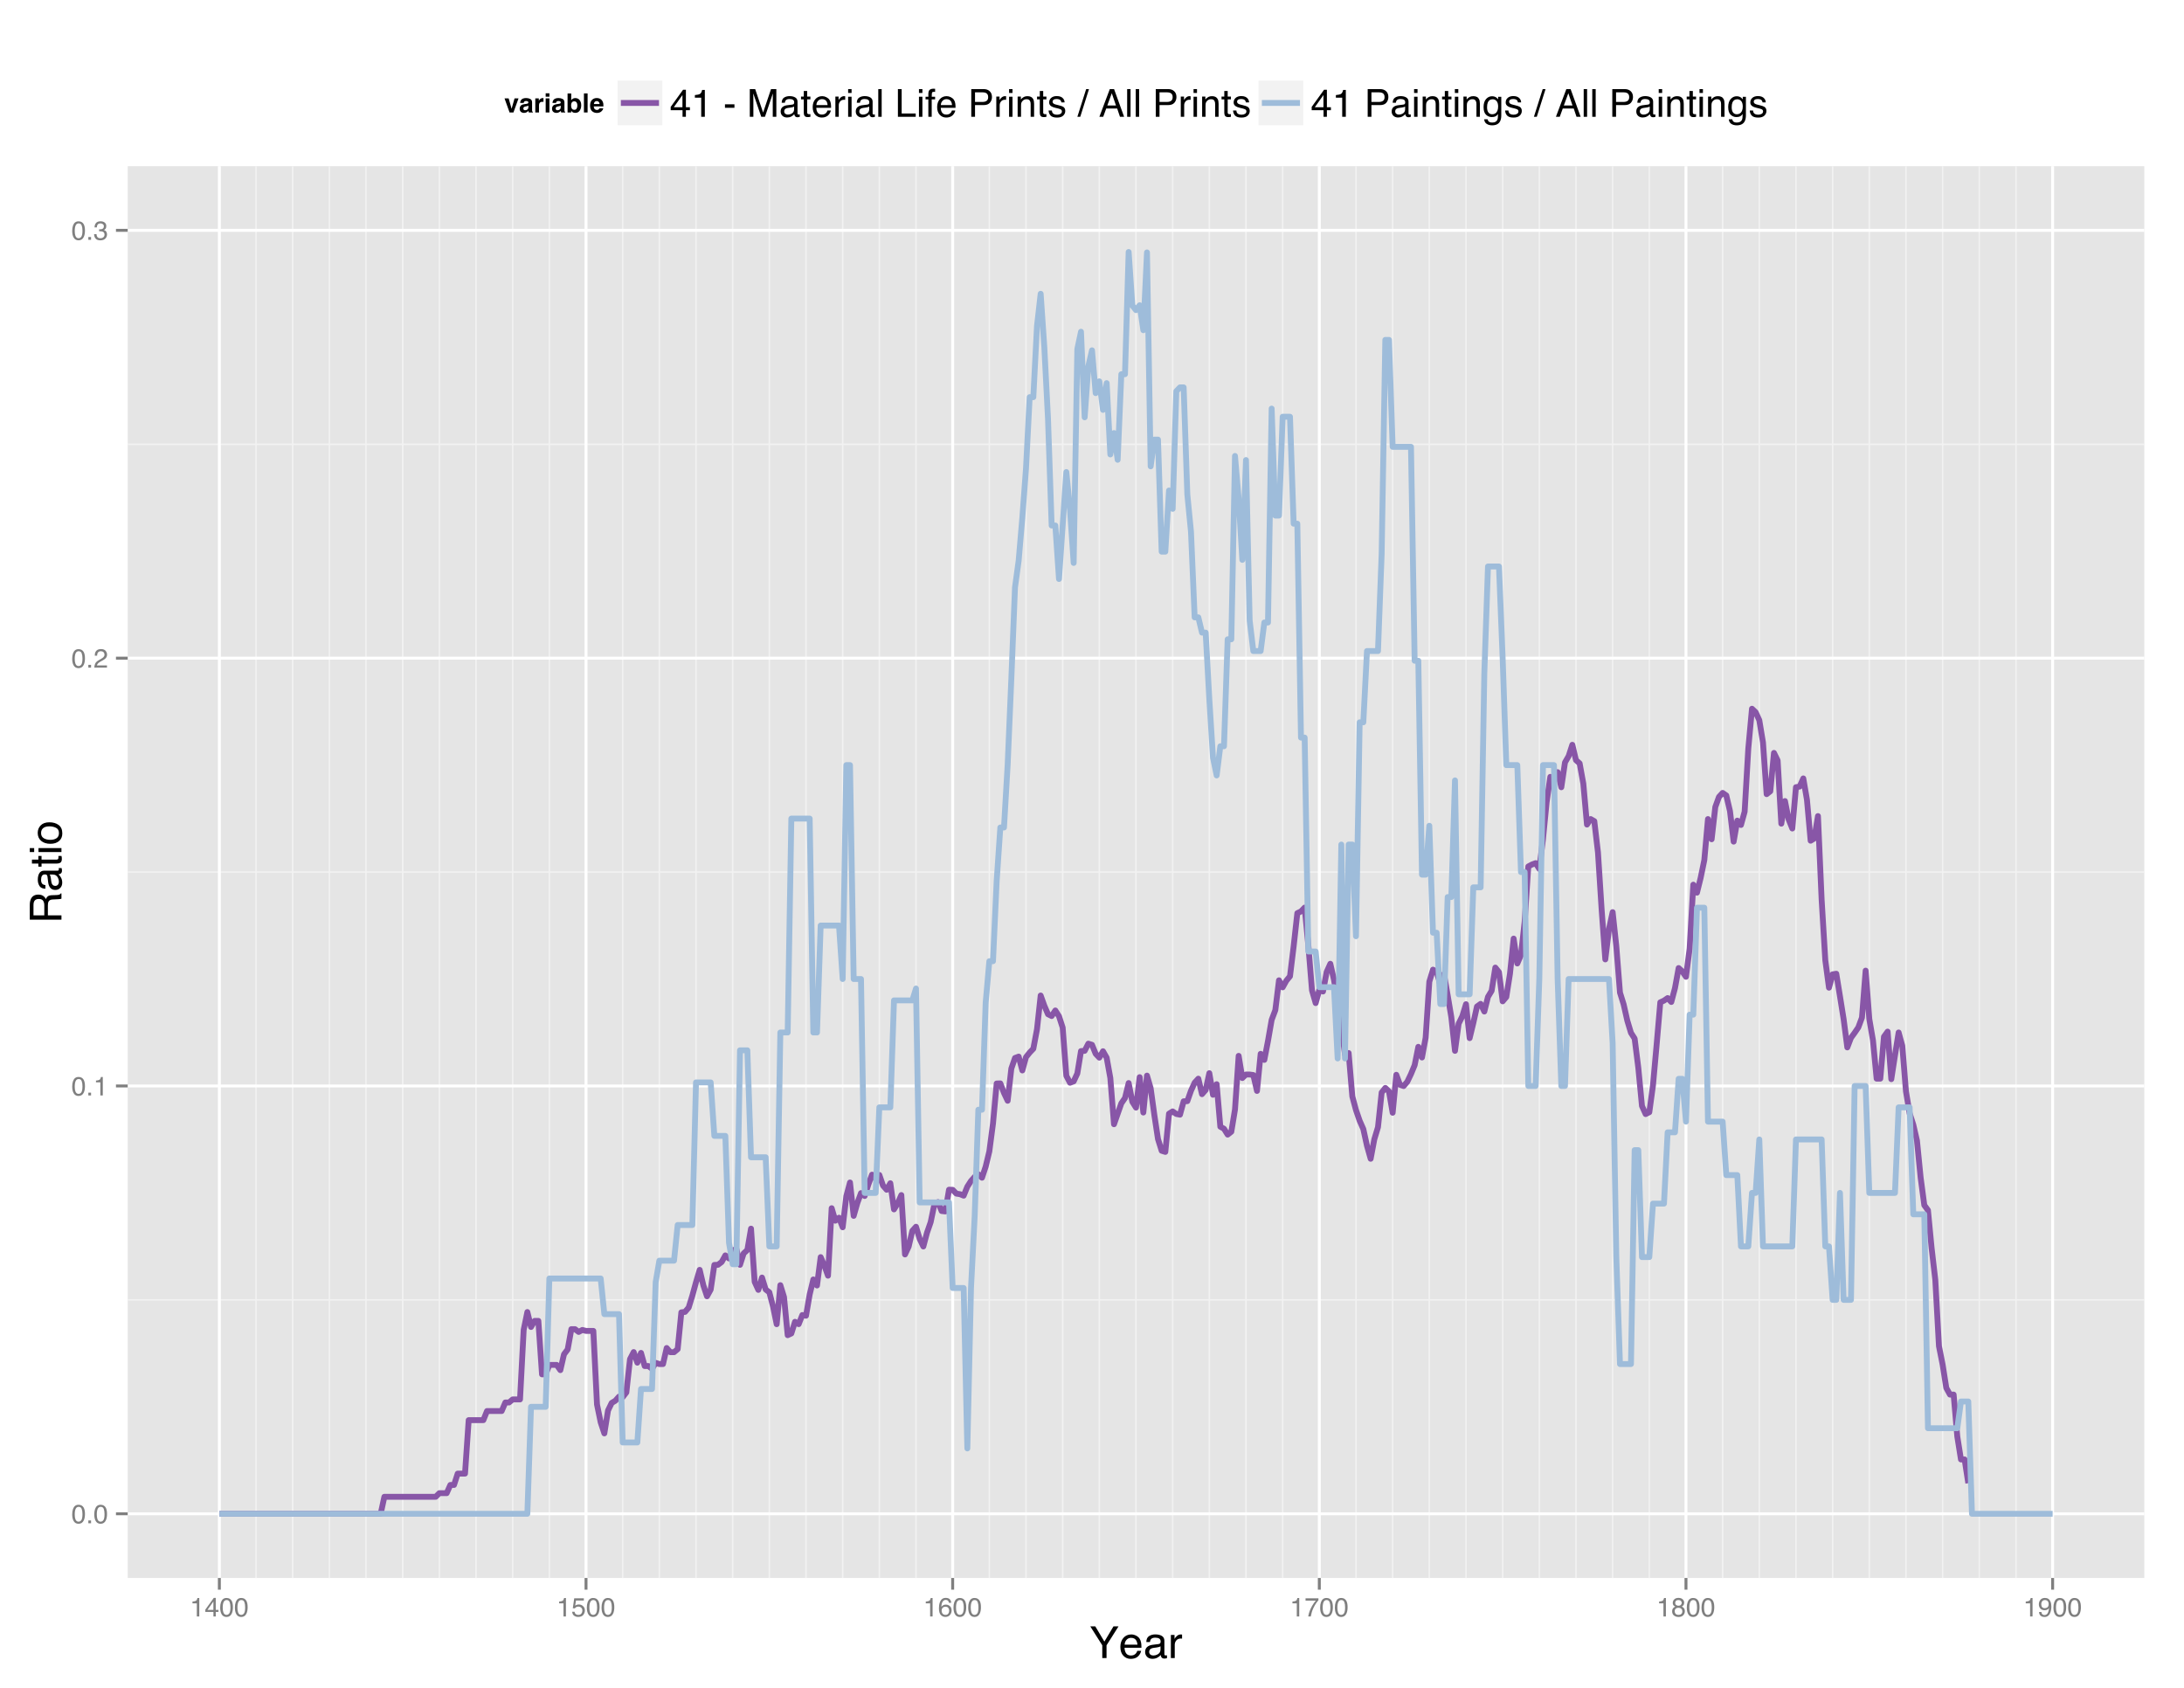 <?xml version="1.0" encoding="UTF-8"?>
<svg xmlns="http://www.w3.org/2000/svg" xmlns:xlink="http://www.w3.org/1999/xlink" width="792pt" height="612pt" viewBox="0 0 792 612" version="1.1">
<defs>
<g>
<symbol overflow="visible" id="glyph0-0">
<path style="stroke:none;" d="M 0.312 0 L 0.312 -6.875 L 5.766 -6.875 L 5.766 0 Z M 4.906 -0.859 L 4.906 -6.016 L 1.172 -6.016 L 1.172 -0.859 Z "/>
</symbol>
<symbol overflow="visible" id="glyph0-1">
<path style="stroke:none;" d="M 2.594 -6.703 C 3.457 -6.703 4.086 -6.348 4.484 -5.641 C 4.773 -5.086 4.922 -4.328 4.922 -3.359 C 4.922 -2.453 4.785 -1.695 4.516 -1.094 C 4.129 -0.238 3.488 0.188 2.594 0.188 C 1.781 0.188 1.18 -0.16 0.797 -0.859 C 0.461 -1.453 0.297 -2.238 0.297 -3.219 C 0.297 -3.977 0.395 -4.633 0.594 -5.188 C 0.957 -6.195 1.625 -6.703 2.594 -6.703 Z M 2.578 -0.578 C 3.016 -0.578 3.363 -0.77 3.625 -1.156 C 3.883 -1.551 4.016 -2.273 4.016 -3.328 C 4.016 -4.086 3.922 -4.711 3.734 -5.203 C 3.547 -5.703 3.18 -5.953 2.641 -5.953 C 2.148 -5.953 1.789 -5.719 1.562 -5.25 C 1.332 -4.781 1.219 -4.094 1.219 -3.188 C 1.219 -2.5 1.289 -1.945 1.438 -1.531 C 1.656 -0.895 2.035 -0.578 2.578 -0.578 Z "/>
</symbol>
<symbol overflow="visible" id="glyph0-2">
<path style="stroke:none;" d="M 0.812 -1.016 L 1.797 -1.016 L 1.797 0 L 0.812 0 Z "/>
</symbol>
<symbol overflow="visible" id="glyph0-3">
<path style="stroke:none;" d="M 0.922 -4.75 L 0.922 -5.391 C 1.523 -5.453 1.945 -5.551 2.188 -5.688 C 2.426 -5.832 2.609 -6.164 2.734 -6.688 L 3.391 -6.688 L 3.391 0 L 2.5 0 L 2.5 -4.75 Z "/>
</symbol>
<symbol overflow="visible" id="glyph0-4">
<path style="stroke:none;" d="M 0.297 0 C 0.328 -0.57 0.445 -1.07 0.656 -1.5 C 0.863 -1.938 1.27 -2.328 1.875 -2.672 L 2.766 -3.188 C 3.172 -3.426 3.457 -3.629 3.625 -3.797 C 3.875 -4.055 4 -4.352 4 -4.688 C 4 -5.07 3.879 -5.379 3.641 -5.609 C 3.41 -5.836 3.102 -5.953 2.719 -5.953 C 2.133 -5.953 1.734 -5.734 1.516 -5.297 C 1.398 -5.066 1.336 -4.742 1.328 -4.328 L 0.469 -4.328 C 0.477 -4.91 0.582 -5.383 0.781 -5.75 C 1.145 -6.406 1.789 -6.734 2.719 -6.734 C 3.488 -6.734 4.051 -6.523 4.406 -6.109 C 4.758 -5.691 4.938 -5.227 4.938 -4.719 C 4.938 -4.188 4.75 -3.727 4.375 -3.344 C 4.156 -3.125 3.758 -2.852 3.188 -2.531 L 2.547 -2.188 C 2.242 -2.02 2.004 -1.859 1.828 -1.703 C 1.516 -1.43 1.316 -1.129 1.234 -0.797 L 4.906 -0.797 L 4.906 0 Z "/>
</symbol>
<symbol overflow="visible" id="glyph0-5">
<path style="stroke:none;" d="M 2.484 0.188 C 1.691 0.188 1.117 -0.031 0.766 -0.469 C 0.41 -0.906 0.234 -1.438 0.234 -2.062 L 1.109 -2.062 C 1.148 -1.625 1.234 -1.305 1.359 -1.109 C 1.578 -0.754 1.969 -0.578 2.531 -0.578 C 2.977 -0.578 3.336 -0.695 3.609 -0.938 C 3.879 -1.176 4.016 -1.484 4.016 -1.859 C 4.016 -2.316 3.867 -2.641 3.578 -2.828 C 3.297 -3.016 2.906 -3.109 2.406 -3.109 C 2.352 -3.109 2.297 -3.102 2.234 -3.094 C 2.18 -3.094 2.125 -3.094 2.062 -3.094 L 2.062 -3.844 C 2.145 -3.832 2.219 -3.82 2.281 -3.812 C 2.344 -3.812 2.406 -3.812 2.469 -3.812 C 2.789 -3.812 3.051 -3.863 3.25 -3.969 C 3.602 -4.145 3.781 -4.457 3.781 -4.906 C 3.781 -5.238 3.66 -5.492 3.422 -5.672 C 3.191 -5.859 2.914 -5.953 2.594 -5.953 C 2.031 -5.953 1.645 -5.766 1.438 -5.391 C 1.312 -5.18 1.242 -4.883 1.234 -4.5 L 0.391 -4.5 C 0.391 -5 0.492 -5.426 0.703 -5.781 C 1.047 -6.406 1.648 -6.719 2.516 -6.719 C 3.191 -6.719 3.719 -6.562 4.094 -6.25 C 4.469 -5.945 4.656 -5.508 4.656 -4.938 C 4.656 -4.52 4.547 -4.188 4.328 -3.938 C 4.191 -3.781 4.016 -3.656 3.797 -3.562 C 4.148 -3.469 4.426 -3.281 4.625 -3 C 4.82 -2.719 4.922 -2.379 4.922 -1.984 C 4.922 -1.348 4.707 -0.828 4.281 -0.422 C 3.863 -0.016 3.266 0.188 2.484 0.188 Z "/>
</symbol>
<symbol overflow="visible" id="glyph0-6">
<path style="stroke:none;" d="M 3.172 -2.375 L 3.172 -5.422 L 1.016 -2.375 Z M 3.188 0 L 3.188 -1.641 L 0.25 -1.641 L 0.25 -2.469 L 3.312 -6.734 L 4.031 -6.734 L 4.031 -2.375 L 5.016 -2.375 L 5.016 -1.641 L 4.031 -1.641 L 4.031 0 Z "/>
</symbol>
<symbol overflow="visible" id="glyph0-7">
<path style="stroke:none;" d="M 1.188 -1.703 C 1.238 -1.223 1.461 -0.895 1.859 -0.719 C 2.055 -0.625 2.285 -0.578 2.547 -0.578 C 3.047 -0.578 3.414 -0.734 3.656 -1.047 C 3.895 -1.367 4.016 -1.723 4.016 -2.109 C 4.016 -2.578 3.867 -2.938 3.578 -3.188 C 3.297 -3.445 2.957 -3.578 2.562 -3.578 C 2.27 -3.578 2.02 -3.52 1.812 -3.406 C 1.602 -3.289 1.426 -3.133 1.281 -2.938 L 0.547 -2.984 L 1.062 -6.594 L 4.547 -6.594 L 4.547 -5.781 L 1.703 -5.781 L 1.406 -3.922 C 1.562 -4.035 1.711 -4.125 1.859 -4.188 C 2.109 -4.289 2.395 -4.344 2.719 -4.344 C 3.332 -4.344 3.852 -4.141 4.281 -3.734 C 4.707 -3.336 4.922 -2.836 4.922 -2.234 C 4.922 -1.598 4.723 -1.035 4.328 -0.547 C 3.941 -0.066 3.32 0.172 2.469 0.172 C 1.914 0.172 1.43 0.02 1.016 -0.281 C 0.598 -0.594 0.363 -1.066 0.312 -1.703 Z "/>
</symbol>
<symbol overflow="visible" id="glyph0-8">
<path style="stroke:none;" d="M 2.812 -6.734 C 3.562 -6.734 4.082 -6.535 4.375 -6.141 C 4.664 -5.754 4.812 -5.359 4.812 -4.953 L 3.984 -4.953 C 3.93 -5.211 3.852 -5.422 3.75 -5.578 C 3.539 -5.859 3.227 -6 2.812 -6 C 2.344 -6 1.969 -5.781 1.688 -5.344 C 1.414 -4.906 1.266 -4.281 1.234 -3.469 C 1.422 -3.75 1.664 -3.961 1.969 -4.109 C 2.227 -4.234 2.523 -4.297 2.859 -4.297 C 3.422 -4.297 3.91 -4.113 4.328 -3.75 C 4.742 -3.395 4.953 -2.863 4.953 -2.156 C 4.953 -1.539 4.754 -1 4.359 -0.531 C 3.961 -0.062 3.398 0.172 2.672 0.172 C 2.047 0.172 1.504 -0.062 1.047 -0.531 C 0.586 -1.008 0.359 -1.816 0.359 -2.953 C 0.359 -3.785 0.461 -4.488 0.672 -5.062 C 1.055 -6.176 1.77 -6.734 2.812 -6.734 Z M 2.75 -0.578 C 3.188 -0.578 3.516 -0.723 3.734 -1.016 C 3.961 -1.316 4.078 -1.672 4.078 -2.078 C 4.078 -2.422 3.977 -2.75 3.781 -3.062 C 3.582 -3.375 3.223 -3.531 2.703 -3.531 C 2.336 -3.531 2.02 -3.41 1.75 -3.172 C 1.477 -2.93 1.344 -2.566 1.344 -2.078 C 1.344 -1.648 1.461 -1.289 1.703 -1 C 1.953 -0.719 2.301 -0.578 2.75 -0.578 Z "/>
</symbol>
<symbol overflow="visible" id="glyph0-9">
<path style="stroke:none;" d="M 5.016 -6.594 L 5.016 -5.859 C 4.797 -5.648 4.508 -5.285 4.156 -4.766 C 3.801 -4.242 3.484 -3.688 3.203 -3.094 C 2.93 -2.508 2.727 -1.977 2.594 -1.5 C 2.5 -1.188 2.379 -0.688 2.234 0 L 1.312 0 C 1.52 -1.281 1.988 -2.555 2.719 -3.828 C 3.145 -4.566 3.594 -5.207 4.062 -5.75 L 0.344 -5.75 L 0.344 -6.594 Z "/>
</symbol>
<symbol overflow="visible" id="glyph0-10">
<path style="stroke:none;" d="M 2.609 -3.891 C 2.984 -3.891 3.273 -3.992 3.484 -4.203 C 3.691 -4.41 3.797 -4.66 3.797 -4.953 C 3.797 -5.203 3.691 -5.43 3.484 -5.641 C 3.285 -5.848 2.984 -5.953 2.578 -5.953 C 2.172 -5.953 1.875 -5.848 1.688 -5.641 C 1.508 -5.43 1.422 -5.188 1.422 -4.906 C 1.422 -4.594 1.535 -4.344 1.766 -4.156 C 2.004 -3.977 2.285 -3.891 2.609 -3.891 Z M 2.656 -0.578 C 3.051 -0.578 3.375 -0.68 3.625 -0.891 C 3.883 -1.098 4.016 -1.414 4.016 -1.844 C 4.016 -2.27 3.879 -2.594 3.609 -2.812 C 3.348 -3.039 3.008 -3.156 2.594 -3.156 C 2.195 -3.156 1.867 -3.039 1.609 -2.812 C 1.359 -2.582 1.234 -2.266 1.234 -1.859 C 1.234 -1.516 1.348 -1.211 1.578 -0.953 C 1.816 -0.703 2.176 -0.578 2.656 -0.578 Z M 1.469 -3.578 C 1.227 -3.672 1.039 -3.785 0.906 -3.922 C 0.664 -4.172 0.547 -4.5 0.547 -4.906 C 0.547 -5.406 0.723 -5.832 1.078 -6.188 C 1.441 -6.551 1.957 -6.734 2.625 -6.734 C 3.27 -6.734 3.773 -6.562 4.141 -6.219 C 4.504 -5.875 4.688 -5.477 4.688 -5.031 C 4.688 -4.613 4.582 -4.273 4.375 -4.016 C 4.25 -3.867 4.062 -3.723 3.812 -3.578 C 4.094 -3.453 4.312 -3.305 4.469 -3.141 C 4.77 -2.828 4.922 -2.422 4.922 -1.922 C 4.922 -1.336 4.723 -0.836 4.328 -0.422 C 3.93 -0.016 3.367 0.188 2.641 0.188 C 1.984 0.188 1.43 0.008 0.984 -0.344 C 0.535 -0.695 0.312 -1.211 0.312 -1.891 C 0.312 -2.285 0.406 -2.625 0.594 -2.906 C 0.789 -3.195 1.082 -3.422 1.469 -3.578 Z "/>
</symbol>
<symbol overflow="visible" id="glyph0-11">
<path style="stroke:none;" d="M 1.281 -1.625 C 1.301 -1.156 1.477 -0.832 1.812 -0.656 C 1.988 -0.562 2.18 -0.516 2.391 -0.516 C 2.797 -0.516 3.141 -0.68 3.422 -1.016 C 3.703 -1.348 3.906 -2.031 4.031 -3.062 C 3.844 -2.77 3.609 -2.562 3.328 -2.438 C 3.055 -2.32 2.758 -2.266 2.438 -2.266 C 1.789 -2.266 1.281 -2.461 0.906 -2.859 C 0.531 -3.266 0.344 -3.785 0.344 -4.422 C 0.344 -5.023 0.523 -5.555 0.891 -6.016 C 1.266 -6.484 1.816 -6.719 2.547 -6.719 C 3.523 -6.719 4.195 -6.273 4.562 -5.391 C 4.77 -4.91 4.875 -4.305 4.875 -3.578 C 4.875 -2.754 4.75 -2.023 4.5 -1.391 C 4.094 -0.336 3.398 0.188 2.422 0.188 C 1.766 0.188 1.266 0.016 0.922 -0.328 C 0.586 -0.672 0.422 -1.102 0.422 -1.625 Z M 2.547 -3 C 2.879 -3 3.188 -3.109 3.469 -3.328 C 3.75 -3.547 3.891 -3.93 3.891 -4.484 C 3.891 -4.973 3.766 -5.336 3.516 -5.578 C 3.266 -5.828 2.945 -5.953 2.562 -5.953 C 2.145 -5.953 1.816 -5.812 1.578 -5.531 C 1.336 -5.258 1.219 -4.891 1.219 -4.422 C 1.219 -3.984 1.32 -3.633 1.531 -3.375 C 1.75 -3.125 2.086 -3 2.547 -3 Z "/>
</symbol>
<symbol overflow="visible" id="glyph1-0">
<path style="stroke:none;" d="M 0.516 0 L 0.516 -11.484 L 9.625 -11.484 L 9.625 0 Z M 8.188 -1.438 L 8.188 -10.047 L 1.953 -10.047 L 1.953 -1.438 Z "/>
</symbol>
<symbol overflow="visible" id="glyph1-1">
<path style="stroke:none;" d="M 0.328 -11.484 L 2.141 -11.484 L 5.438 -5.969 L 8.734 -11.484 L 10.562 -11.484 L 6.219 -4.625 L 6.219 0 L 4.672 0 L 4.672 -4.625 Z M 5.469 -11.484 Z "/>
</symbol>
<symbol overflow="visible" id="glyph1-2">
<path style="stroke:none;" d="M 4.516 -8.562 C 5.109 -8.562 5.68 -8.422 6.234 -8.141 C 6.797 -7.859 7.223 -7.5 7.516 -7.062 C 7.797 -6.633 7.984 -6.141 8.078 -5.578 C 8.16 -5.191 8.203 -4.578 8.203 -3.734 L 2.078 -3.734 C 2.098 -2.891 2.297 -2.207 2.672 -1.688 C 3.047 -1.176 3.629 -0.922 4.422 -0.922 C 5.148 -0.922 5.734 -1.164 6.172 -1.656 C 6.422 -1.938 6.598 -2.258 6.703 -2.625 L 8.094 -2.625 C 8.051 -2.32 7.926 -1.977 7.719 -1.594 C 7.52 -1.219 7.289 -0.91 7.031 -0.672 C 6.602 -0.254 6.078 0.023 5.453 0.172 C 5.109 0.254 4.723 0.297 4.297 0.297 C 3.254 0.297 2.367 -0.082 1.641 -0.844 C 0.922 -1.602 0.562 -2.664 0.562 -4.031 C 0.562 -5.375 0.926 -6.461 1.656 -7.297 C 2.383 -8.141 3.336 -8.562 4.516 -8.562 Z M 6.766 -4.859 C 6.703 -5.461 6.566 -5.945 6.359 -6.312 C 5.973 -6.988 5.332 -7.328 4.438 -7.328 C 3.789 -7.328 3.25 -7.094 2.812 -6.625 C 2.375 -6.164 2.141 -5.578 2.109 -4.859 Z M 4.391 -8.578 Z "/>
</symbol>
<symbol overflow="visible" id="glyph1-3">
<path style="stroke:none;" d="M 2.109 -2.234 C 2.109 -1.828 2.254 -1.504 2.547 -1.266 C 2.848 -1.035 3.203 -0.922 3.609 -0.922 C 4.109 -0.922 4.586 -1.035 5.047 -1.266 C 5.828 -1.641 6.219 -2.258 6.219 -3.125 L 6.219 -4.266 C 6.051 -4.148 5.832 -4.055 5.562 -3.984 C 5.289 -3.91 5.023 -3.859 4.766 -3.828 L 3.906 -3.719 C 3.395 -3.656 3.016 -3.551 2.766 -3.406 C 2.328 -3.156 2.109 -2.766 2.109 -2.234 Z M 5.516 -5.078 C 5.836 -5.117 6.055 -5.254 6.172 -5.484 C 6.234 -5.609 6.266 -5.785 6.266 -6.016 C 6.266 -6.492 6.094 -6.844 5.75 -7.062 C 5.406 -7.281 4.914 -7.391 4.281 -7.391 C 3.551 -7.391 3.031 -7.191 2.719 -6.797 C 2.551 -6.578 2.441 -6.25 2.391 -5.812 L 1.078 -5.812 C 1.098 -6.844 1.43 -7.562 2.078 -7.969 C 2.723 -8.375 3.469 -8.578 4.312 -8.578 C 5.301 -8.578 6.102 -8.391 6.719 -8.016 C 7.32 -7.641 7.625 -7.055 7.625 -6.266 L 7.625 -1.438 C 7.625 -1.289 7.656 -1.172 7.719 -1.078 C 7.781 -0.992 7.906 -0.953 8.094 -0.953 C 8.156 -0.953 8.223 -0.957 8.297 -0.969 C 8.379 -0.977 8.469 -0.988 8.562 -1 L 8.562 0.047 C 8.344 0.109 8.176 0.145 8.062 0.156 C 7.945 0.176 7.789 0.188 7.594 0.188 C 7.102 0.188 6.75 0.008 6.531 -0.344 C 6.414 -0.52 6.336 -0.773 6.297 -1.109 C 6.004 -0.734 5.586 -0.406 5.047 -0.125 C 4.516 0.145 3.926 0.281 3.281 0.281 C 2.508 0.281 1.875 0.047 1.375 -0.422 C 0.883 -0.898 0.641 -1.492 0.641 -2.203 C 0.641 -2.973 0.879 -3.57 1.359 -4 C 1.848 -4.426 2.488 -4.691 3.281 -4.797 Z M 4.359 -8.578 Z "/>
</symbol>
<symbol overflow="visible" id="glyph1-4">
<path style="stroke:none;" d="M 1.078 -8.375 L 2.406 -8.375 L 2.406 -6.922 C 2.52 -7.203 2.789 -7.547 3.219 -7.953 C 3.645 -8.359 4.133 -8.562 4.688 -8.562 C 4.719 -8.562 4.766 -8.555 4.828 -8.547 C 4.891 -8.547 4.992 -8.535 5.141 -8.516 L 5.141 -7.031 C 5.055 -7.051 4.977 -7.062 4.906 -7.062 C 4.844 -7.07 4.77 -7.078 4.688 -7.078 C 3.977 -7.078 3.43 -6.848 3.047 -6.391 C 2.672 -5.93 2.484 -5.406 2.484 -4.812 L 2.484 0 L 1.078 0 Z "/>
</symbol>
<symbol overflow="visible" id="glyph2-0">
<path style="stroke:none;" d="M 0 -0.516 L -11.484 -0.516 L -11.484 -9.625 L 0 -9.625 Z M -1.438 -8.188 L -10.047 -8.188 L -10.047 -1.953 L -1.438 -1.953 Z "/>
</symbol>
<symbol overflow="visible" id="glyph2-1">
<path style="stroke:none;" d="M -6.219 -6.562 C -6.219 -7.289 -6.363 -7.863 -6.656 -8.281 C -6.945 -8.707 -7.473 -8.922 -8.234 -8.922 C -9.055 -8.922 -9.613 -8.625 -9.906 -8.031 C -10.062 -7.719 -10.141 -7.297 -10.141 -6.766 L -10.141 -2.969 L -6.219 -2.969 Z M -11.484 -1.406 L -11.484 -6.719 C -11.484 -7.594 -11.352 -8.316 -11.094 -8.891 C -10.602 -9.961 -9.703 -10.5 -8.391 -10.5 C -7.703 -10.5 -7.141 -10.359 -6.703 -10.078 C -6.266 -9.797 -5.91 -9.398 -5.641 -8.891 C -5.461 -9.336 -5.223 -9.672 -4.922 -9.891 C -4.629 -10.117 -4.148 -10.25 -3.484 -10.281 L -1.938 -10.328 C -1.5 -10.348 -1.176 -10.383 -0.969 -10.438 C -0.602 -10.531 -0.367 -10.695 -0.266 -10.938 L 0 -10.938 L 0 -9.031 C -0.102 -8.977 -0.234 -8.938 -0.391 -8.906 C -0.547 -8.875 -0.848 -8.848 -1.297 -8.828 L -3.203 -8.734 C -3.953 -8.703 -4.457 -8.426 -4.719 -7.906 C -4.852 -7.602 -4.922 -7.133 -4.922 -6.5 L -4.922 -2.969 L 0 -2.969 L 0 -1.406 Z "/>
</symbol>
<symbol overflow="visible" id="glyph2-2">
<path style="stroke:none;" d="M -2.234 -2.109 C -1.828 -2.109 -1.504 -2.254 -1.266 -2.547 C -1.035 -2.848 -0.922 -3.203 -0.922 -3.609 C -0.922 -4.109 -1.035 -4.586 -1.266 -5.047 C -1.641 -5.828 -2.258 -6.219 -3.125 -6.219 L -4.266 -6.219 C -4.148 -6.051 -4.055 -5.832 -3.984 -5.562 C -3.91 -5.289 -3.859 -5.023 -3.828 -4.766 L -3.719 -3.906 C -3.656 -3.395 -3.551 -3.016 -3.406 -2.766 C -3.156 -2.328 -2.766 -2.109 -2.234 -2.109 Z M -5.078 -5.516 C -5.117 -5.836 -5.254 -6.055 -5.484 -6.172 C -5.609 -6.234 -5.785 -6.266 -6.016 -6.266 C -6.492 -6.266 -6.844 -6.094 -7.062 -5.75 C -7.281 -5.406 -7.391 -4.914 -7.391 -4.281 C -7.391 -3.551 -7.191 -3.031 -6.797 -2.719 C -6.578 -2.551 -6.25 -2.441 -5.812 -2.391 L -5.812 -1.078 C -6.844 -1.098 -7.562 -1.43 -7.969 -2.078 C -8.375 -2.723 -8.578 -3.469 -8.578 -4.312 C -8.578 -5.301 -8.391 -6.102 -8.016 -6.719 C -7.641 -7.32 -7.055 -7.625 -6.266 -7.625 L -1.438 -7.625 C -1.289 -7.625 -1.172 -7.656 -1.078 -7.719 C -0.992 -7.781 -0.953 -7.906 -0.953 -8.094 C -0.953 -8.156 -0.957 -8.223 -0.969 -8.297 C -0.977 -8.379 -0.988 -8.469 -1 -8.562 L 0.047 -8.562 C 0.109 -8.344 0.145 -8.176 0.156 -8.062 C 0.176 -7.945 0.188 -7.789 0.188 -7.594 C 0.188 -7.102 0.008 -6.75 -0.344 -6.531 C -0.52 -6.414 -0.773 -6.336 -1.109 -6.297 C -0.734 -6.004 -0.406 -5.586 -0.125 -5.047 C 0.145 -4.516 0.281 -3.926 0.281 -3.281 C 0.281 -2.508 0.047 -1.875 -0.422 -1.375 C -0.898 -0.883 -1.492 -0.641 -2.203 -0.641 C -2.973 -0.641 -3.57 -0.879 -4 -1.359 C -4.426 -1.848 -4.691 -2.488 -4.797 -3.281 Z M -8.578 -4.359 Z "/>
</symbol>
<symbol overflow="visible" id="glyph2-3">
<path style="stroke:none;" d="M -10.703 -1.312 L -10.703 -2.734 L -8.375 -2.734 L -8.375 -4.078 L -7.219 -4.078 L -7.219 -2.734 L -1.766 -2.734 C -1.473 -2.734 -1.273 -2.832 -1.172 -3.031 C -1.117 -3.145 -1.094 -3.328 -1.094 -3.578 C -1.094 -3.648 -1.094 -3.723 -1.094 -3.797 C -1.094 -3.879 -1.098 -3.973 -1.109 -4.078 L 0 -4.078 C 0.051 -3.91 0.086 -3.738 0.109 -3.562 C 0.129 -3.395 0.141 -3.207 0.141 -3 C 0.141 -2.344 -0.023 -1.895 -0.359 -1.656 C -0.703 -1.426 -1.145 -1.312 -1.688 -1.312 L -7.219 -1.312 L -7.219 -0.188 L -8.375 -0.188 L -8.375 -1.312 Z "/>
</symbol>
<symbol overflow="visible" id="glyph2-4">
<path style="stroke:none;" d="M -8.328 -1.031 L -8.328 -2.469 L 0 -2.469 L 0 -1.031 Z M -11.484 -1.031 L -11.484 -2.469 L -9.891 -2.469 L -9.891 -1.031 Z "/>
</symbol>
<symbol overflow="visible" id="glyph2-5">
<path style="stroke:none;" d="M -0.906 -4.359 C -0.906 -5.285 -1.258 -5.922 -1.969 -6.266 C -2.676 -6.617 -3.461 -6.797 -4.328 -6.797 C -5.109 -6.797 -5.742 -6.672 -6.234 -6.422 C -7.004 -6.023 -7.391 -5.344 -7.391 -4.375 C -7.391 -3.508 -7.062 -2.879 -6.406 -2.484 C -5.75 -2.098 -4.957 -1.906 -4.031 -1.906 C -3.133 -1.906 -2.391 -2.098 -1.797 -2.484 C -1.203 -2.879 -0.906 -3.504 -0.906 -4.359 Z M -8.609 -4.406 C -8.609 -5.488 -8.25 -6.398 -7.531 -7.141 C -6.812 -7.891 -5.754 -8.266 -4.359 -8.266 C -3.016 -8.266 -1.898 -7.938 -1.016 -7.281 C -0.129 -6.625 0.312 -5.602 0.312 -4.219 C 0.312 -3.07 -0.078 -2.16 -0.859 -1.484 C -1.641 -0.805 -2.688 -0.469 -4 -0.469 C -5.406 -0.469 -6.523 -0.82 -7.359 -1.531 C -8.191 -2.25 -8.609 -3.207 -8.609 -4.406 Z M -8.578 -4.359 Z "/>
</symbol>
<symbol overflow="visible" id="glyph3-0">
<path style="stroke:none;" d="M 0.719 0 L 0.719 -6.906 L 6.281 -6.906 L 6.281 0 Z M 5.422 -0.859 L 5.422 -6.047 L 1.578 -6.047 L 1.578 -0.859 Z "/>
</symbol>
<symbol overflow="visible" id="glyph3-1">
<path style="stroke:none;" d="M 3.766 -5.109 L 5.203 -5.109 L 3.359 0 L 1.953 0 L 0.125 -5.109 L 1.625 -5.109 L 2.688 -1.344 Z "/>
</symbol>
<symbol overflow="visible" id="glyph3-2">
<path style="stroke:none;" d="M 3.438 -2.484 C 3.352 -2.43 3.266 -2.391 3.172 -2.359 C 3.086 -2.328 2.973 -2.297 2.828 -2.266 L 2.531 -2.203 C 2.25 -2.148 2.047 -2.094 1.922 -2.031 C 1.711 -1.906 1.609 -1.711 1.609 -1.453 C 1.609 -1.223 1.672 -1.055 1.797 -0.953 C 1.93 -0.859 2.086 -0.812 2.266 -0.812 C 2.555 -0.812 2.82 -0.895 3.062 -1.062 C 3.301 -1.227 3.426 -1.535 3.438 -1.984 Z M 2.625 -3.109 C 2.875 -3.141 3.051 -3.176 3.156 -3.219 C 3.344 -3.301 3.438 -3.43 3.438 -3.609 C 3.438 -3.816 3.363 -3.957 3.219 -4.031 C 3.07 -4.113 2.859 -4.156 2.578 -4.156 C 2.266 -4.156 2.047 -4.078 1.922 -3.922 C 1.828 -3.805 1.766 -3.648 1.734 -3.453 L 0.438 -3.453 C 0.469 -3.898 0.594 -4.266 0.812 -4.547 C 1.164 -5.004 1.77 -5.234 2.625 -5.234 C 3.188 -5.234 3.688 -5.117 4.125 -4.891 C 4.562 -4.672 4.781 -4.254 4.781 -3.641 L 4.781 -1.297 C 4.781 -1.129 4.781 -0.93 4.781 -0.703 C 4.789 -0.523 4.816 -0.406 4.859 -0.344 C 4.898 -0.281 4.969 -0.234 5.062 -0.203 L 5.062 0 L 3.609 0 C 3.566 -0.102 3.535 -0.195 3.516 -0.281 C 3.504 -0.375 3.492 -0.477 3.484 -0.594 C 3.297 -0.395 3.082 -0.227 2.844 -0.094 C 2.562 0.07 2.238 0.156 1.875 0.156 C 1.414 0.156 1.035 0.023 0.734 -0.234 C 0.43 -0.492 0.281 -0.867 0.281 -1.359 C 0.281 -1.984 0.52 -2.438 1 -2.719 C 1.27 -2.875 1.66 -2.984 2.172 -3.047 Z M 2.703 -5.234 Z "/>
</symbol>
<symbol overflow="visible" id="glyph3-3">
<path style="stroke:none;" d="M 3.391 -5.234 C 3.422 -5.234 3.441 -5.227 3.453 -5.219 C 3.473 -5.219 3.516 -5.219 3.578 -5.219 L 3.578 -3.844 C 3.492 -3.852 3.414 -3.859 3.344 -3.859 C 3.281 -3.867 3.227 -3.875 3.188 -3.875 C 2.656 -3.875 2.297 -3.695 2.109 -3.344 C 2.004 -3.145 1.953 -2.844 1.953 -2.438 L 1.953 0 L 0.609 0 L 0.609 -5.109 L 1.891 -5.109 L 1.891 -4.219 C 2.086 -4.562 2.266 -4.789 2.422 -4.906 C 2.672 -5.125 2.992 -5.234 3.391 -5.234 Z "/>
</symbol>
<symbol overflow="visible" id="glyph3-4">
<path style="stroke:none;" d="M 2 -5.719 L 0.641 -5.719 L 0.641 -6.953 L 2 -6.953 Z M 0.641 -5.109 L 2 -5.109 L 2 0 L 0.641 0 Z "/>
</symbol>
<symbol overflow="visible" id="glyph3-5">
<path style="stroke:none;" d="M 3.375 -5.219 C 4.051 -5.219 4.578 -4.973 4.953 -4.484 C 5.336 -4.004 5.531 -3.383 5.531 -2.625 C 5.531 -1.82 5.344 -1.16 4.969 -0.641 C 4.594 -0.117 4.066 0.141 3.391 0.141 C 2.973 0.141 2.633 0.055 2.375 -0.109 C 2.227 -0.211 2.066 -0.391 1.891 -0.641 L 1.891 0 L 0.578 0 L 0.578 -6.891 L 1.906 -6.891 L 1.906 -4.438 C 2.07 -4.676 2.258 -4.859 2.469 -4.984 C 2.707 -5.141 3.008 -5.219 3.375 -5.219 Z M 3.047 -0.969 C 3.391 -0.969 3.656 -1.102 3.844 -1.375 C 4.031 -1.656 4.125 -2.023 4.125 -2.484 C 4.125 -2.836 4.078 -3.133 3.984 -3.375 C 3.805 -3.82 3.477 -4.047 3 -4.047 C 2.52 -4.047 2.188 -3.828 2 -3.391 C 1.906 -3.16 1.859 -2.859 1.859 -2.484 C 1.859 -2.047 1.953 -1.68 2.141 -1.391 C 2.336 -1.109 2.641 -0.969 3.047 -0.969 Z "/>
</symbol>
<symbol overflow="visible" id="glyph3-6">
<path style="stroke:none;" d="M 1.984 0 L 0.656 0 L 0.656 -6.906 L 1.984 -6.906 Z "/>
</symbol>
<symbol overflow="visible" id="glyph3-7">
<path style="stroke:none;" d="M 2.641 -4.141 C 2.328 -4.141 2.082 -4.039 1.906 -3.844 C 1.738 -3.656 1.633 -3.395 1.594 -3.062 L 3.672 -3.062 C 3.648 -3.414 3.539 -3.68 3.344 -3.859 C 3.156 -4.047 2.922 -4.141 2.641 -4.141 Z M 2.641 -5.234 C 3.066 -5.234 3.445 -5.156 3.781 -5 C 4.125 -4.844 4.406 -4.594 4.625 -4.25 C 4.82 -3.945 4.953 -3.594 5.016 -3.188 C 5.047 -2.957 5.062 -2.625 5.062 -2.188 L 1.562 -2.188 C 1.582 -1.676 1.742 -1.316 2.047 -1.109 C 2.234 -0.973 2.457 -0.906 2.719 -0.906 C 2.988 -0.906 3.207 -0.984 3.375 -1.141 C 3.469 -1.234 3.551 -1.352 3.625 -1.5 L 5 -1.5 C 4.957 -1.195 4.797 -0.891 4.516 -0.578 C 4.078 -0.078 3.469 0.172 2.688 0.172 C 2.031 0.172 1.453 -0.035 0.953 -0.453 C 0.461 -0.879 0.219 -1.562 0.219 -2.5 C 0.219 -3.383 0.441 -4.062 0.891 -4.531 C 1.336 -5 1.922 -5.234 2.641 -5.234 Z M 2.734 -5.234 Z "/>
</symbol>
<symbol overflow="visible" id="glyph4-0">
<path style="stroke:none;" d="M 0.453 0 L 0.453 -10.047 L 8.422 -10.047 L 8.422 0 Z M 7.172 -1.266 L 7.172 -8.781 L 1.703 -8.781 L 1.703 -1.266 Z "/>
</symbol>
<symbol overflow="visible" id="glyph4-1">
<path style="stroke:none;" d="M 4.625 -3.469 L 4.625 -7.906 L 1.484 -3.469 Z M 4.656 0 L 4.656 -2.391 L 0.359 -2.391 L 0.359 -3.594 L 4.844 -9.812 L 5.875 -9.812 L 5.875 -3.469 L 7.328 -3.469 L 7.328 -2.391 L 5.875 -2.391 L 5.875 0 Z "/>
</symbol>
<symbol overflow="visible" id="glyph4-2">
<path style="stroke:none;" d="M 1.344 -6.938 L 1.344 -7.875 C 2.227 -7.957 2.844 -8.098 3.188 -8.297 C 3.539 -8.504 3.805 -8.988 3.984 -9.75 L 4.953 -9.75 L 4.953 0 L 3.641 0 L 3.641 -6.938 Z "/>
</symbol>
<symbol overflow="visible" id="glyph4-3">
<path style="stroke:none;" d=""/>
</symbol>
<symbol overflow="visible" id="glyph4-4">
<path style="stroke:none;" d="M 0.578 -4.531 L 4.016 -4.531 L 4.016 -3.266 L 0.578 -3.266 Z "/>
</symbol>
<symbol overflow="visible" id="glyph4-5">
<path style="stroke:none;" d="M 1.031 -10.047 L 2.984 -10.047 L 5.859 -1.547 L 8.734 -10.047 L 10.656 -10.047 L 10.656 0 L 9.359 0 L 9.359 -5.922 C 9.359 -6.129 9.363 -6.469 9.375 -6.938 C 9.383 -7.414 9.391 -7.926 9.391 -8.469 L 6.531 0 L 5.188 0 L 2.297 -8.469 L 2.297 -8.156 C 2.297 -7.914 2.301 -7.539 2.312 -7.031 C 2.32 -6.531 2.328 -6.16 2.328 -5.922 L 2.328 0 L 1.031 0 Z "/>
</symbol>
<symbol overflow="visible" id="glyph4-6">
<path style="stroke:none;" d="M 1.844 -1.953 C 1.844 -1.598 1.973 -1.316 2.234 -1.109 C 2.492 -0.898 2.801 -0.797 3.156 -0.797 C 3.594 -0.797 4.016 -0.895 4.422 -1.094 C 5.098 -1.426 5.438 -1.973 5.438 -2.734 L 5.438 -3.719 C 5.289 -3.625 5.098 -3.547 4.859 -3.484 C 4.617 -3.422 4.383 -3.375 4.156 -3.344 L 3.422 -3.25 C 2.973 -3.195 2.633 -3.102 2.406 -2.969 C 2.031 -2.758 1.844 -2.422 1.844 -1.953 Z M 4.828 -4.438 C 5.109 -4.469 5.297 -4.586 5.391 -4.797 C 5.441 -4.898 5.469 -5.055 5.469 -5.266 C 5.469 -5.68 5.316 -5.984 5.016 -6.172 C 4.723 -6.359 4.301 -6.453 3.75 -6.453 C 3.102 -6.453 2.645 -6.281 2.375 -5.938 C 2.227 -5.75 2.129 -5.469 2.078 -5.094 L 0.938 -5.094 C 0.957 -5.988 1.25 -6.613 1.812 -6.969 C 2.375 -7.32 3.031 -7.5 3.781 -7.5 C 4.633 -7.5 5.332 -7.332 5.875 -7 C 6.406 -6.676 6.672 -6.164 6.672 -5.469 L 6.672 -1.266 C 6.672 -1.129 6.695 -1.02 6.75 -0.938 C 6.801 -0.863 6.91 -0.828 7.078 -0.828 C 7.141 -0.828 7.203 -0.832 7.266 -0.844 C 7.336 -0.852 7.41 -0.863 7.484 -0.875 L 7.484 0.031 C 7.297 0.082 7.148 0.113 7.047 0.125 C 6.941 0.145 6.805 0.156 6.641 0.156 C 6.211 0.156 5.906 0.004 5.719 -0.297 C 5.613 -0.453 5.539 -0.676 5.5 -0.969 C 5.25 -0.645 4.891 -0.359 4.422 -0.109 C 3.953 0.129 3.438 0.25 2.875 0.25 C 2.195 0.25 1.641 0.047 1.203 -0.359 C 0.773 -0.773 0.562 -1.297 0.562 -1.922 C 0.562 -2.598 0.77 -3.125 1.188 -3.5 C 1.613 -3.875 2.172 -4.102 2.859 -4.188 Z M 3.812 -7.5 Z "/>
</symbol>
<symbol overflow="visible" id="glyph4-7">
<path style="stroke:none;" d="M 1.156 -9.359 L 2.391 -9.359 L 2.391 -7.328 L 3.562 -7.328 L 3.562 -6.312 L 2.391 -6.312 L 2.391 -1.531 C 2.391 -1.281 2.477 -1.113 2.656 -1.031 C 2.75 -0.977 2.906 -0.953 3.125 -0.953 C 3.188 -0.953 3.25 -0.953 3.312 -0.953 C 3.383 -0.953 3.469 -0.957 3.562 -0.969 L 3.562 0 C 3.414 0.039 3.266 0.066 3.109 0.078 C 2.961 0.098 2.801 0.109 2.625 0.109 C 2.051 0.109 1.66 -0.035 1.453 -0.328 C 1.254 -0.617 1.156 -1 1.156 -1.469 L 1.156 -6.312 L 0.156 -6.312 L 0.156 -7.328 L 1.156 -7.328 Z "/>
</symbol>
<symbol overflow="visible" id="glyph4-8">
<path style="stroke:none;" d="M 3.953 -7.484 C 4.473 -7.484 4.973 -7.359 5.453 -7.109 C 5.941 -6.867 6.316 -6.555 6.578 -6.172 C 6.828 -5.805 6.988 -5.375 7.062 -4.875 C 7.133 -4.539 7.172 -4.004 7.172 -3.266 L 1.812 -3.266 C 1.832 -2.523 2.004 -1.93 2.328 -1.484 C 2.66 -1.035 3.172 -0.812 3.859 -0.812 C 4.504 -0.812 5.02 -1.02 5.406 -1.438 C 5.625 -1.688 5.773 -1.973 5.859 -2.297 L 7.078 -2.297 C 7.047 -2.023 6.938 -1.723 6.75 -1.391 C 6.57 -1.066 6.375 -0.801 6.156 -0.594 C 5.781 -0.227 5.316 0.02 4.766 0.156 C 4.473 0.227 4.141 0.266 3.766 0.266 C 2.848 0.266 2.07 -0.066 1.438 -0.734 C 0.812 -1.398 0.5 -2.328 0.5 -3.516 C 0.5 -4.691 0.816 -5.645 1.453 -6.375 C 2.086 -7.113 2.922 -7.484 3.953 -7.484 Z M 5.906 -4.25 C 5.863 -4.781 5.75 -5.207 5.562 -5.531 C 5.227 -6.113 4.664 -6.406 3.875 -6.406 C 3.312 -6.406 2.836 -6.203 2.453 -5.797 C 2.066 -5.391 1.863 -4.875 1.844 -4.25 Z M 3.828 -7.5 Z "/>
</symbol>
<symbol overflow="visible" id="glyph4-9">
<path style="stroke:none;" d="M 0.938 -7.328 L 2.109 -7.328 L 2.109 -6.062 C 2.203 -6.301 2.438 -6.598 2.812 -6.953 C 3.188 -7.305 3.617 -7.484 4.109 -7.484 C 4.129 -7.484 4.164 -7.477 4.219 -7.469 C 4.27 -7.469 4.363 -7.461 4.5 -7.453 L 4.5 -6.156 C 4.426 -6.164 4.359 -6.172 4.297 -6.172 C 4.234 -6.18 4.164 -6.188 4.094 -6.188 C 3.477 -6.188 3.004 -5.984 2.672 -5.578 C 2.336 -5.18 2.172 -4.727 2.172 -4.219 L 2.172 0 L 0.938 0 Z "/>
</symbol>
<symbol overflow="visible" id="glyph4-10">
<path style="stroke:none;" d="M 0.906 -7.281 L 2.156 -7.281 L 2.156 0 L 0.906 0 Z M 0.906 -10.047 L 2.156 -10.047 L 2.156 -8.641 L 0.906 -8.641 Z "/>
</symbol>
<symbol overflow="visible" id="glyph4-11">
<path style="stroke:none;" d="M 0.938 -10.047 L 2.172 -10.047 L 2.172 0 L 0.938 0 Z "/>
</symbol>
<symbol overflow="visible" id="glyph4-12">
<path style="stroke:none;" d="M 1.062 -10.047 L 2.422 -10.047 L 2.422 -1.203 L 7.516 -1.203 L 7.516 0 L 1.062 0 Z "/>
</symbol>
<symbol overflow="visible" id="glyph4-13">
<path style="stroke:none;" d="M 1.203 -8.438 C 1.223 -8.945 1.316 -9.32 1.484 -9.562 C 1.766 -9.977 2.316 -10.188 3.141 -10.188 C 3.211 -10.188 3.289 -10.18 3.375 -10.172 C 3.457 -10.172 3.551 -10.164 3.656 -10.156 L 3.656 -9.031 C 3.531 -9.039 3.438 -9.047 3.375 -9.047 C 3.32 -9.055 3.27 -9.062 3.219 -9.062 C 2.844 -9.062 2.617 -8.961 2.547 -8.766 C 2.473 -8.578 2.438 -8.082 2.438 -7.281 L 3.656 -7.281 L 3.656 -6.312 L 2.422 -6.312 L 2.422 0 L 1.203 0 L 1.203 -6.312 L 0.188 -6.312 L 0.188 -7.281 L 1.203 -7.281 Z "/>
</symbol>
<symbol overflow="visible" id="glyph4-14">
<path style="stroke:none;" d="M 1.203 -10.047 L 5.719 -10.047 C 6.613 -10.047 7.332 -9.789 7.875 -9.281 C 8.426 -8.781 8.703 -8.078 8.703 -7.172 C 8.703 -6.379 8.457 -5.691 7.969 -5.109 C 7.477 -4.535 6.727 -4.25 5.719 -4.25 L 2.562 -4.25 L 2.562 0 L 1.203 0 Z M 7.328 -7.156 C 7.328 -7.895 7.051 -8.395 6.5 -8.656 C 6.195 -8.801 5.785 -8.875 5.266 -8.875 L 2.562 -8.875 L 2.562 -5.391 L 5.266 -5.391 C 5.879 -5.391 6.375 -5.52 6.75 -5.781 C 7.133 -6.039 7.328 -6.5 7.328 -7.156 Z "/>
</symbol>
<symbol overflow="visible" id="glyph4-15">
<path style="stroke:none;" d="M 0.906 -7.328 L 2.078 -7.328 L 2.078 -6.281 C 2.422 -6.707 2.785 -7.016 3.172 -7.203 C 3.555 -7.391 3.988 -7.484 4.469 -7.484 C 5.5 -7.484 6.195 -7.125 6.562 -6.406 C 6.77 -6 6.875 -5.43 6.875 -4.703 L 6.875 0 L 5.625 0 L 5.625 -4.609 C 5.625 -5.055 5.555 -5.414 5.422 -5.688 C 5.203 -6.145 4.805 -6.375 4.234 -6.375 C 3.941 -6.375 3.703 -6.348 3.516 -6.297 C 3.18 -6.191 2.883 -5.988 2.625 -5.688 C 2.414 -5.445 2.281 -5.195 2.219 -4.938 C 2.164 -4.676 2.141 -4.305 2.141 -3.828 L 2.141 0 L 0.906 0 Z M 3.797 -7.5 Z "/>
</symbol>
<symbol overflow="visible" id="glyph4-16">
<path style="stroke:none;" d="M 1.641 -2.297 C 1.672 -1.891 1.77 -1.578 1.938 -1.359 C 2.25 -0.961 2.789 -0.766 3.562 -0.766 C 4.008 -0.766 4.406 -0.863 4.75 -1.062 C 5.102 -1.258 5.281 -1.562 5.281 -1.969 C 5.281 -2.289 5.141 -2.531 4.859 -2.688 C 4.68 -2.789 4.332 -2.91 3.812 -3.047 L 2.828 -3.281 C 2.203 -3.438 1.742 -3.613 1.453 -3.812 C 0.922 -4.145 0.656 -4.602 0.656 -5.188 C 0.656 -5.883 0.906 -6.445 1.406 -6.875 C 1.906 -7.301 2.578 -7.516 3.422 -7.516 C 4.523 -7.516 5.316 -7.191 5.797 -6.547 C 6.109 -6.129 6.258 -5.688 6.25 -5.219 L 5.094 -5.219 C 5.062 -5.5 4.961 -5.75 4.797 -5.969 C 4.516 -6.289 4.023 -6.453 3.328 -6.453 C 2.859 -6.453 2.504 -6.363 2.266 -6.188 C 2.023 -6.008 1.906 -5.773 1.906 -5.484 C 1.906 -5.172 2.062 -4.914 2.375 -4.719 C 2.562 -4.602 2.832 -4.504 3.188 -4.422 L 4 -4.219 C 4.883 -4.008 5.477 -3.805 5.781 -3.609 C 6.258 -3.285 6.5 -2.789 6.5 -2.125 C 6.5 -1.469 6.25 -0.898 5.75 -0.422 C 5.258 0.047 4.508 0.281 3.5 0.281 C 2.406 0.281 1.629 0.035 1.172 -0.453 C 0.723 -0.953 0.484 -1.566 0.453 -2.297 Z M 3.453 -7.5 Z "/>
</symbol>
<symbol overflow="visible" id="glyph4-17">
<path style="stroke:none;" d="M 3.188 -10.047 L 4.219 -10.047 L 1.047 0 L 0 0 Z "/>
</symbol>
<symbol overflow="visible" id="glyph4-18">
<path style="stroke:none;" d="M 6.219 -4.109 L 4.703 -8.547 L 3.078 -4.109 Z M 3.984 -10.047 L 5.531 -10.047 L 9.172 0 L 7.672 0 L 6.656 -3.016 L 2.688 -3.016 L 1.594 0 L 0.203 0 Z M 4.688 -10.047 Z "/>
</symbol>
<symbol overflow="visible" id="glyph4-19">
<path style="stroke:none;" d="M 3.484 -7.453 C 4.055 -7.453 4.555 -7.312 4.984 -7.031 C 5.223 -6.863 5.461 -6.629 5.703 -6.328 L 5.703 -7.25 L 6.844 -7.25 L 6.844 -0.594 C 6.844 0.332 6.703 1.066 6.422 1.609 C 5.91 2.598 4.945 3.094 3.531 3.094 C 2.75 3.094 2.086 2.914 1.547 2.562 C 1.004 2.207 0.703 1.656 0.641 0.906 L 1.891 0.906 C 1.953 1.238 2.07 1.492 2.25 1.672 C 2.531 1.941 2.969 2.078 3.562 2.078 C 4.508 2.078 5.129 1.742 5.422 1.078 C 5.586 0.691 5.664 -0.004 5.656 -1.016 C 5.406 -0.641 5.109 -0.359 4.766 -0.172 C 4.422 0.004 3.961 0.094 3.391 0.094 C 2.598 0.094 1.906 -0.188 1.312 -0.75 C 0.719 -1.312 0.422 -2.242 0.422 -3.547 C 0.422 -4.773 0.719 -5.734 1.312 -6.422 C 1.914 -7.109 2.641 -7.453 3.484 -7.453 Z M 5.703 -3.688 C 5.703 -4.594 5.516 -5.266 5.141 -5.703 C 4.766 -6.141 4.289 -6.359 3.719 -6.359 C 2.844 -6.359 2.25 -5.953 1.938 -5.141 C 1.77 -4.711 1.688 -4.148 1.688 -3.453 C 1.688 -2.617 1.852 -1.988 2.188 -1.562 C 2.52 -1.133 2.969 -0.922 3.531 -0.922 C 4.414 -0.922 5.039 -1.316 5.406 -2.109 C 5.602 -2.566 5.703 -3.094 5.703 -3.688 Z M 3.625 -7.5 Z "/>
</symbol>
</g>
<clipPath id="clip1">
  <path d="M 46.309 60.254 L 778 60.254 L 778 573 L 46.309 573 Z "/>
</clipPath>
<clipPath id="clip2">
  <path d="M 46.309 471 L 778 471 L 778 472 L 46.309 472 Z "/>
</clipPath>
<clipPath id="clip3">
  <path d="M 46.309 315 L 778 315 L 778 317 L 46.309 317 Z "/>
</clipPath>
<clipPath id="clip4">
  <path d="M 46.309 160 L 778 160 L 778 162 L 46.309 162 Z "/>
</clipPath>
<clipPath id="clip5">
  <path d="M 92 60.254 L 94 60.254 L 94 573 L 92 573 Z "/>
</clipPath>
<clipPath id="clip6">
  <path d="M 105 60.254 L 107 60.254 L 107 573 L 105 573 Z "/>
</clipPath>
<clipPath id="clip7">
  <path d="M 119 60.254 L 120 60.254 L 120 573 L 119 573 Z "/>
</clipPath>
<clipPath id="clip8">
  <path d="M 132 60.254 L 133 60.254 L 133 573 L 132 573 Z "/>
</clipPath>
<clipPath id="clip9">
  <path d="M 145 60.254 L 147 60.254 L 147 573 L 145 573 Z "/>
</clipPath>
<clipPath id="clip10">
  <path d="M 159 60.254 L 160 60.254 L 160 573 L 159 573 Z "/>
</clipPath>
<clipPath id="clip11">
  <path d="M 172 60.254 L 173 60.254 L 173 573 L 172 573 Z "/>
</clipPath>
<clipPath id="clip12">
  <path d="M 185 60.254 L 187 60.254 L 187 573 L 185 573 Z "/>
</clipPath>
<clipPath id="clip13">
  <path d="M 198 60.254 L 200 60.254 L 200 573 L 198 573 Z "/>
</clipPath>
<clipPath id="clip14">
  <path d="M 225 60.254 L 227 60.254 L 227 573 L 225 573 Z "/>
</clipPath>
<clipPath id="clip15">
  <path d="M 238 60.254 L 240 60.254 L 240 573 L 238 573 Z "/>
</clipPath>
<clipPath id="clip16">
  <path d="M 252 60.254 L 253 60.254 L 253 573 L 252 573 Z "/>
</clipPath>
<clipPath id="clip17">
  <path d="M 265 60.254 L 266 60.254 L 266 573 L 265 573 Z "/>
</clipPath>
<clipPath id="clip18">
  <path d="M 278 60.254 L 280 60.254 L 280 573 L 278 573 Z "/>
</clipPath>
<clipPath id="clip19">
  <path d="M 292 60.254 L 293 60.254 L 293 573 L 292 573 Z "/>
</clipPath>
<clipPath id="clip20">
  <path d="M 305 60.254 L 306 60.254 L 306 573 L 305 573 Z "/>
</clipPath>
<clipPath id="clip21">
  <path d="M 318 60.254 L 320 60.254 L 320 573 L 318 573 Z "/>
</clipPath>
<clipPath id="clip22">
  <path d="M 331 60.254 L 333 60.254 L 333 573 L 331 573 Z "/>
</clipPath>
<clipPath id="clip23">
  <path d="M 358 60.254 L 360 60.254 L 360 573 L 358 573 Z "/>
</clipPath>
<clipPath id="clip24">
  <path d="M 371 60.254 L 373 60.254 L 373 573 L 371 573 Z "/>
</clipPath>
<clipPath id="clip25">
  <path d="M 385 60.254 L 386 60.254 L 386 573 L 385 573 Z "/>
</clipPath>
<clipPath id="clip26">
  <path d="M 398 60.254 L 399 60.254 L 399 573 L 398 573 Z "/>
</clipPath>
<clipPath id="clip27">
  <path d="M 411 60.254 L 413 60.254 L 413 573 L 411 573 Z "/>
</clipPath>
<clipPath id="clip28">
  <path d="M 424 60.254 L 426 60.254 L 426 573 L 424 573 Z "/>
</clipPath>
<clipPath id="clip29">
  <path d="M 438 60.254 L 439 60.254 L 439 573 L 438 573 Z "/>
</clipPath>
<clipPath id="clip30">
  <path d="M 451 60.254 L 453 60.254 L 453 573 L 451 573 Z "/>
</clipPath>
<clipPath id="clip31">
  <path d="M 464 60.254 L 466 60.254 L 466 573 L 464 573 Z "/>
</clipPath>
<clipPath id="clip32">
  <path d="M 491 60.254 L 492 60.254 L 492 573 L 491 573 Z "/>
</clipPath>
<clipPath id="clip33">
  <path d="M 504 60.254 L 506 60.254 L 506 573 L 504 573 Z "/>
</clipPath>
<clipPath id="clip34">
  <path d="M 518 60.254 L 519 60.254 L 519 573 L 518 573 Z "/>
</clipPath>
<clipPath id="clip35">
  <path d="M 531 60.254 L 532 60.254 L 532 573 L 531 573 Z "/>
</clipPath>
<clipPath id="clip36">
  <path d="M 544 60.254 L 546 60.254 L 546 573 L 544 573 Z "/>
</clipPath>
<clipPath id="clip37">
  <path d="M 557 60.254 L 559 60.254 L 559 573 L 557 573 Z "/>
</clipPath>
<clipPath id="clip38">
  <path d="M 571 60.254 L 572 60.254 L 572 573 L 571 573 Z "/>
</clipPath>
<clipPath id="clip39">
  <path d="M 584 60.254 L 586 60.254 L 586 573 L 584 573 Z "/>
</clipPath>
<clipPath id="clip40">
  <path d="M 597 60.254 L 599 60.254 L 599 573 L 597 573 Z "/>
</clipPath>
<clipPath id="clip41">
  <path d="M 624 60.254 L 625 60.254 L 625 573 L 624 573 Z "/>
</clipPath>
<clipPath id="clip42">
  <path d="M 637 60.254 L 639 60.254 L 639 573 L 637 573 Z "/>
</clipPath>
<clipPath id="clip43">
  <path d="M 651 60.254 L 652 60.254 L 652 573 L 651 573 Z "/>
</clipPath>
<clipPath id="clip44">
  <path d="M 664 60.254 L 665 60.254 L 665 573 L 664 573 Z "/>
</clipPath>
<clipPath id="clip45">
  <path d="M 677 60.254 L 679 60.254 L 679 573 L 677 573 Z "/>
</clipPath>
<clipPath id="clip46">
  <path d="M 690 60.254 L 692 60.254 L 692 573 L 690 573 Z "/>
</clipPath>
<clipPath id="clip47">
  <path d="M 704 60.254 L 705 60.254 L 705 573 L 704 573 Z "/>
</clipPath>
<clipPath id="clip48">
  <path d="M 717 60.254 L 719 60.254 L 719 573 L 717 573 Z "/>
</clipPath>
<clipPath id="clip49">
  <path d="M 730 60.254 L 732 60.254 L 732 573 L 730 573 Z "/>
</clipPath>
<clipPath id="clip50">
  <path d="M 46.309 548 L 778.602 548 L 778.602 550 L 46.309 550 Z "/>
</clipPath>
<clipPath id="clip51">
  <path d="M 46.309 393 L 778.602 393 L 778.602 395 L 46.309 395 Z "/>
</clipPath>
<clipPath id="clip52">
  <path d="M 46.309 238 L 778.602 238 L 778.602 240 L 46.309 240 Z "/>
</clipPath>
<clipPath id="clip53">
  <path d="M 46.309 82 L 778.602 82 L 778.602 85 L 46.309 85 Z "/>
</clipPath>
<clipPath id="clip54">
  <path d="M 79 60.254 L 81 60.254 L 81 573 L 79 573 Z "/>
</clipPath>
<clipPath id="clip55">
  <path d="M 211 60.254 L 214 60.254 L 214 573 L 211 573 Z "/>
</clipPath>
<clipPath id="clip56">
  <path d="M 344 60.254 L 347 60.254 L 347 573 L 344 573 Z "/>
</clipPath>
<clipPath id="clip57">
  <path d="M 477 60.254 L 479 60.254 L 479 573 L 477 573 Z "/>
</clipPath>
<clipPath id="clip58">
  <path d="M 610 60.254 L 612 60.254 L 612 573 L 610 573 Z "/>
</clipPath>
<clipPath id="clip59">
  <path d="M 743 60.254 L 745 60.254 L 745 573 L 743 573 Z "/>
</clipPath>
</defs>
<g id="surface26">
<rect x="0" y="0" width="792" height="612" style="fill:rgb(100%,100%,100%);fill-opacity:1;stroke:none;"/>
<rect x="0" y="0" width="792" height="612" style="fill:rgb(100%,100%,100%);fill-opacity:1;stroke:none;"/>
<path style="fill:none;stroke-width:1.063;stroke-linecap:round;stroke-linejoin:round;stroke:rgb(100%,100%,100%);stroke-opacity:1;stroke-miterlimit:10;" d="M 0 612 L 792 612 L 792 0 L 0 0 Z "/>
<g clip-path="url(#clip1)" clip-rule="nonzero">
<path style=" stroke:none;fill-rule:nonzero;fill:rgb(89.804%,89.804%,89.804%);fill-opacity:1;" d="M 46.309 572.152 L 777.602 572.152 L 777.602 60.25 L 46.309 60.25 Z "/>
</g>
<g clip-path="url(#clip2)" clip-rule="nonzero">
<path style="fill:none;stroke-width:0.531;stroke-linecap:butt;stroke-linejoin:round;stroke:rgb(94.902%,94.902%,94.902%);stroke-opacity:1;stroke-miterlimit:10;" d="M 46.309 471.324 L 777.602 471.324 "/>
</g>
<g clip-path="url(#clip3)" clip-rule="nonzero">
<path style="fill:none;stroke-width:0.531;stroke-linecap:butt;stroke-linejoin:round;stroke:rgb(94.902%,94.902%,94.902%);stroke-opacity:1;stroke-miterlimit:10;" d="M 46.309 316.203 L 777.602 316.203 "/>
</g>
<g clip-path="url(#clip4)" clip-rule="nonzero">
<path style="fill:none;stroke-width:0.531;stroke-linecap:butt;stroke-linejoin:round;stroke:rgb(94.902%,94.902%,94.902%);stroke-opacity:1;stroke-miterlimit:10;" d="M 46.309 161.082 L 777.602 161.082 "/>
</g>
<g clip-path="url(#clip5)" clip-rule="nonzero">
<path style="fill:none;stroke-width:0.531;stroke-linecap:butt;stroke-linejoin:round;stroke:rgb(94.902%,94.902%,94.902%);stroke-opacity:1;stroke-miterlimit:10;" d="M 92.844 572.152 L 92.844 60.254 "/>
</g>
<g clip-path="url(#clip6)" clip-rule="nonzero">
<path style="fill:none;stroke-width:0.531;stroke-linecap:butt;stroke-linejoin:round;stroke:rgb(94.902%,94.902%,94.902%);stroke-opacity:1;stroke-miterlimit:10;" d="M 106.141 572.152 L 106.141 60.254 "/>
</g>
<g clip-path="url(#clip7)" clip-rule="nonzero">
<path style="fill:none;stroke-width:0.531;stroke-linecap:butt;stroke-linejoin:round;stroke:rgb(94.902%,94.902%,94.902%);stroke-opacity:1;stroke-miterlimit:10;" d="M 119.438 572.152 L 119.438 60.254 "/>
</g>
<g clip-path="url(#clip8)" clip-rule="nonzero">
<path style="fill:none;stroke-width:0.531;stroke-linecap:butt;stroke-linejoin:round;stroke:rgb(94.902%,94.902%,94.902%);stroke-opacity:1;stroke-miterlimit:10;" d="M 132.734 572.152 L 132.734 60.254 "/>
</g>
<g clip-path="url(#clip9)" clip-rule="nonzero">
<path style="fill:none;stroke-width:0.531;stroke-linecap:butt;stroke-linejoin:round;stroke:rgb(94.902%,94.902%,94.902%);stroke-opacity:1;stroke-miterlimit:10;" d="M 146.031 572.152 L 146.031 60.254 "/>
</g>
<g clip-path="url(#clip10)" clip-rule="nonzero">
<path style="fill:none;stroke-width:0.531;stroke-linecap:butt;stroke-linejoin:round;stroke:rgb(94.902%,94.902%,94.902%);stroke-opacity:1;stroke-miterlimit:10;" d="M 159.324 572.152 L 159.324 60.254 "/>
</g>
<g clip-path="url(#clip11)" clip-rule="nonzero">
<path style="fill:none;stroke-width:0.531;stroke-linecap:butt;stroke-linejoin:round;stroke:rgb(94.902%,94.902%,94.902%);stroke-opacity:1;stroke-miterlimit:10;" d="M 172.621 572.152 L 172.621 60.254 "/>
</g>
<g clip-path="url(#clip12)" clip-rule="nonzero">
<path style="fill:none;stroke-width:0.531;stroke-linecap:butt;stroke-linejoin:round;stroke:rgb(94.902%,94.902%,94.902%);stroke-opacity:1;stroke-miterlimit:10;" d="M 185.918 572.152 L 185.918 60.254 "/>
</g>
<g clip-path="url(#clip13)" clip-rule="nonzero">
<path style="fill:none;stroke-width:0.531;stroke-linecap:butt;stroke-linejoin:round;stroke:rgb(94.902%,94.902%,94.902%);stroke-opacity:1;stroke-miterlimit:10;" d="M 199.215 572.152 L 199.215 60.254 "/>
</g>
<g clip-path="url(#clip14)" clip-rule="nonzero">
<path style="fill:none;stroke-width:0.531;stroke-linecap:butt;stroke-linejoin:round;stroke:rgb(94.902%,94.902%,94.902%);stroke-opacity:1;stroke-miterlimit:10;" d="M 225.809 572.152 L 225.809 60.254 "/>
</g>
<g clip-path="url(#clip15)" clip-rule="nonzero">
<path style="fill:none;stroke-width:0.531;stroke-linecap:butt;stroke-linejoin:round;stroke:rgb(94.902%,94.902%,94.902%);stroke-opacity:1;stroke-miterlimit:10;" d="M 239.102 572.152 L 239.102 60.254 "/>
</g>
<g clip-path="url(#clip16)" clip-rule="nonzero">
<path style="fill:none;stroke-width:0.531;stroke-linecap:butt;stroke-linejoin:round;stroke:rgb(94.902%,94.902%,94.902%);stroke-opacity:1;stroke-miterlimit:10;" d="M 252.398 572.152 L 252.398 60.254 "/>
</g>
<g clip-path="url(#clip17)" clip-rule="nonzero">
<path style="fill:none;stroke-width:0.531;stroke-linecap:butt;stroke-linejoin:round;stroke:rgb(94.902%,94.902%,94.902%);stroke-opacity:1;stroke-miterlimit:10;" d="M 265.695 572.152 L 265.695 60.254 "/>
</g>
<g clip-path="url(#clip18)" clip-rule="nonzero">
<path style="fill:none;stroke-width:0.531;stroke-linecap:butt;stroke-linejoin:round;stroke:rgb(94.902%,94.902%,94.902%);stroke-opacity:1;stroke-miterlimit:10;" d="M 278.992 572.152 L 278.992 60.254 "/>
</g>
<g clip-path="url(#clip19)" clip-rule="nonzero">
<path style="fill:none;stroke-width:0.531;stroke-linecap:butt;stroke-linejoin:round;stroke:rgb(94.902%,94.902%,94.902%);stroke-opacity:1;stroke-miterlimit:10;" d="M 292.289 572.152 L 292.289 60.254 "/>
</g>
<g clip-path="url(#clip20)" clip-rule="nonzero">
<path style="fill:none;stroke-width:0.531;stroke-linecap:butt;stroke-linejoin:round;stroke:rgb(94.902%,94.902%,94.902%);stroke-opacity:1;stroke-miterlimit:10;" d="M 305.586 572.152 L 305.586 60.254 "/>
</g>
<g clip-path="url(#clip21)" clip-rule="nonzero">
<path style="fill:none;stroke-width:0.531;stroke-linecap:butt;stroke-linejoin:round;stroke:rgb(94.902%,94.902%,94.902%);stroke-opacity:1;stroke-miterlimit:10;" d="M 318.879 572.152 L 318.879 60.254 "/>
</g>
<g clip-path="url(#clip22)" clip-rule="nonzero">
<path style="fill:none;stroke-width:0.531;stroke-linecap:butt;stroke-linejoin:round;stroke:rgb(94.902%,94.902%,94.902%);stroke-opacity:1;stroke-miterlimit:10;" d="M 332.176 572.152 L 332.176 60.254 "/>
</g>
<g clip-path="url(#clip23)" clip-rule="nonzero">
<path style="fill:none;stroke-width:0.531;stroke-linecap:butt;stroke-linejoin:round;stroke:rgb(94.902%,94.902%,94.902%);stroke-opacity:1;stroke-miterlimit:10;" d="M 358.77 572.152 L 358.77 60.254 "/>
</g>
<g clip-path="url(#clip24)" clip-rule="nonzero">
<path style="fill:none;stroke-width:0.531;stroke-linecap:butt;stroke-linejoin:round;stroke:rgb(94.902%,94.902%,94.902%);stroke-opacity:1;stroke-miterlimit:10;" d="M 372.066 572.152 L 372.066 60.254 "/>
</g>
<g clip-path="url(#clip25)" clip-rule="nonzero">
<path style="fill:none;stroke-width:0.531;stroke-linecap:butt;stroke-linejoin:round;stroke:rgb(94.902%,94.902%,94.902%);stroke-opacity:1;stroke-miterlimit:10;" d="M 385.363 572.152 L 385.363 60.254 "/>
</g>
<g clip-path="url(#clip26)" clip-rule="nonzero">
<path style="fill:none;stroke-width:0.531;stroke-linecap:butt;stroke-linejoin:round;stroke:rgb(94.902%,94.902%,94.902%);stroke-opacity:1;stroke-miterlimit:10;" d="M 398.656 572.152 L 398.656 60.254 "/>
</g>
<g clip-path="url(#clip27)" clip-rule="nonzero">
<path style="fill:none;stroke-width:0.531;stroke-linecap:butt;stroke-linejoin:round;stroke:rgb(94.902%,94.902%,94.902%);stroke-opacity:1;stroke-miterlimit:10;" d="M 411.953 572.152 L 411.953 60.254 "/>
</g>
<g clip-path="url(#clip28)" clip-rule="nonzero">
<path style="fill:none;stroke-width:0.531;stroke-linecap:butt;stroke-linejoin:round;stroke:rgb(94.902%,94.902%,94.902%);stroke-opacity:1;stroke-miterlimit:10;" d="M 425.25 572.152 L 425.25 60.254 "/>
</g>
<g clip-path="url(#clip29)" clip-rule="nonzero">
<path style="fill:none;stroke-width:0.531;stroke-linecap:butt;stroke-linejoin:round;stroke:rgb(94.902%,94.902%,94.902%);stroke-opacity:1;stroke-miterlimit:10;" d="M 438.547 572.152 L 438.547 60.254 "/>
</g>
<g clip-path="url(#clip30)" clip-rule="nonzero">
<path style="fill:none;stroke-width:0.531;stroke-linecap:butt;stroke-linejoin:round;stroke:rgb(94.902%,94.902%,94.902%);stroke-opacity:1;stroke-miterlimit:10;" d="M 451.844 572.152 L 451.844 60.254 "/>
</g>
<g clip-path="url(#clip31)" clip-rule="nonzero">
<path style="fill:none;stroke-width:0.531;stroke-linecap:butt;stroke-linejoin:round;stroke:rgb(94.902%,94.902%,94.902%);stroke-opacity:1;stroke-miterlimit:10;" d="M 465.141 572.152 L 465.141 60.254 "/>
</g>
<g clip-path="url(#clip32)" clip-rule="nonzero">
<path style="fill:none;stroke-width:0.531;stroke-linecap:butt;stroke-linejoin:round;stroke:rgb(94.902%,94.902%,94.902%);stroke-opacity:1;stroke-miterlimit:10;" d="M 491.73 572.152 L 491.73 60.254 "/>
</g>
<g clip-path="url(#clip33)" clip-rule="nonzero">
<path style="fill:none;stroke-width:0.531;stroke-linecap:butt;stroke-linejoin:round;stroke:rgb(94.902%,94.902%,94.902%);stroke-opacity:1;stroke-miterlimit:10;" d="M 505.027 572.152 L 505.027 60.254 "/>
</g>
<g clip-path="url(#clip34)" clip-rule="nonzero">
<path style="fill:none;stroke-width:0.531;stroke-linecap:butt;stroke-linejoin:round;stroke:rgb(94.902%,94.902%,94.902%);stroke-opacity:1;stroke-miterlimit:10;" d="M 518.324 572.152 L 518.324 60.254 "/>
</g>
<g clip-path="url(#clip35)" clip-rule="nonzero">
<path style="fill:none;stroke-width:0.531;stroke-linecap:butt;stroke-linejoin:round;stroke:rgb(94.902%,94.902%,94.902%);stroke-opacity:1;stroke-miterlimit:10;" d="M 531.621 572.152 L 531.621 60.254 "/>
</g>
<g clip-path="url(#clip36)" clip-rule="nonzero">
<path style="fill:none;stroke-width:0.531;stroke-linecap:butt;stroke-linejoin:round;stroke:rgb(94.902%,94.902%,94.902%);stroke-opacity:1;stroke-miterlimit:10;" d="M 544.918 572.152 L 544.918 60.254 "/>
</g>
<g clip-path="url(#clip37)" clip-rule="nonzero">
<path style="fill:none;stroke-width:0.531;stroke-linecap:butt;stroke-linejoin:round;stroke:rgb(94.902%,94.902%,94.902%);stroke-opacity:1;stroke-miterlimit:10;" d="M 558.211 572.152 L 558.211 60.254 "/>
</g>
<g clip-path="url(#clip38)" clip-rule="nonzero">
<path style="fill:none;stroke-width:0.531;stroke-linecap:butt;stroke-linejoin:round;stroke:rgb(94.902%,94.902%,94.902%);stroke-opacity:1;stroke-miterlimit:10;" d="M 571.508 572.152 L 571.508 60.254 "/>
</g>
<g clip-path="url(#clip39)" clip-rule="nonzero">
<path style="fill:none;stroke-width:0.531;stroke-linecap:butt;stroke-linejoin:round;stroke:rgb(94.902%,94.902%,94.902%);stroke-opacity:1;stroke-miterlimit:10;" d="M 584.805 572.152 L 584.805 60.254 "/>
</g>
<g clip-path="url(#clip40)" clip-rule="nonzero">
<path style="fill:none;stroke-width:0.531;stroke-linecap:butt;stroke-linejoin:round;stroke:rgb(94.902%,94.902%,94.902%);stroke-opacity:1;stroke-miterlimit:10;" d="M 598.102 572.152 L 598.102 60.254 "/>
</g>
<g clip-path="url(#clip41)" clip-rule="nonzero">
<path style="fill:none;stroke-width:0.531;stroke-linecap:butt;stroke-linejoin:round;stroke:rgb(94.902%,94.902%,94.902%);stroke-opacity:1;stroke-miterlimit:10;" d="M 624.695 572.152 L 624.695 60.254 "/>
</g>
<g clip-path="url(#clip42)" clip-rule="nonzero">
<path style="fill:none;stroke-width:0.531;stroke-linecap:butt;stroke-linejoin:round;stroke:rgb(94.902%,94.902%,94.902%);stroke-opacity:1;stroke-miterlimit:10;" d="M 637.988 572.152 L 637.988 60.254 "/>
</g>
<g clip-path="url(#clip43)" clip-rule="nonzero">
<path style="fill:none;stroke-width:0.531;stroke-linecap:butt;stroke-linejoin:round;stroke:rgb(94.902%,94.902%,94.902%);stroke-opacity:1;stroke-miterlimit:10;" d="M 651.285 572.152 L 651.285 60.254 "/>
</g>
<g clip-path="url(#clip44)" clip-rule="nonzero">
<path style="fill:none;stroke-width:0.531;stroke-linecap:butt;stroke-linejoin:round;stroke:rgb(94.902%,94.902%,94.902%);stroke-opacity:1;stroke-miterlimit:10;" d="M 664.582 572.152 L 664.582 60.254 "/>
</g>
<g clip-path="url(#clip45)" clip-rule="nonzero">
<path style="fill:none;stroke-width:0.531;stroke-linecap:butt;stroke-linejoin:round;stroke:rgb(94.902%,94.902%,94.902%);stroke-opacity:1;stroke-miterlimit:10;" d="M 677.879 572.152 L 677.879 60.254 "/>
</g>
<g clip-path="url(#clip46)" clip-rule="nonzero">
<path style="fill:none;stroke-width:0.531;stroke-linecap:butt;stroke-linejoin:round;stroke:rgb(94.902%,94.902%,94.902%);stroke-opacity:1;stroke-miterlimit:10;" d="M 691.176 572.152 L 691.176 60.254 "/>
</g>
<g clip-path="url(#clip47)" clip-rule="nonzero">
<path style="fill:none;stroke-width:0.531;stroke-linecap:butt;stroke-linejoin:round;stroke:rgb(94.902%,94.902%,94.902%);stroke-opacity:1;stroke-miterlimit:10;" d="M 704.473 572.152 L 704.473 60.254 "/>
</g>
<g clip-path="url(#clip48)" clip-rule="nonzero">
<path style="fill:none;stroke-width:0.531;stroke-linecap:butt;stroke-linejoin:round;stroke:rgb(94.902%,94.902%,94.902%);stroke-opacity:1;stroke-miterlimit:10;" d="M 717.766 572.152 L 717.766 60.254 "/>
</g>
<g clip-path="url(#clip49)" clip-rule="nonzero">
<path style="fill:none;stroke-width:0.531;stroke-linecap:butt;stroke-linejoin:round;stroke:rgb(94.902%,94.902%,94.902%);stroke-opacity:1;stroke-miterlimit:10;" d="M 731.062 572.152 L 731.062 60.254 "/>
</g>
<g clip-path="url(#clip50)" clip-rule="nonzero">
<path style="fill:none;stroke-width:1.063;stroke-linecap:butt;stroke-linejoin:round;stroke:rgb(100%,100%,100%);stroke-opacity:1;stroke-miterlimit:10;" d="M 46.309 548.887 L 777.602 548.887 "/>
</g>
<g clip-path="url(#clip51)" clip-rule="nonzero">
<path style="fill:none;stroke-width:1.063;stroke-linecap:butt;stroke-linejoin:round;stroke:rgb(100%,100%,100%);stroke-opacity:1;stroke-miterlimit:10;" d="M 46.309 393.766 L 777.602 393.766 "/>
</g>
<g clip-path="url(#clip52)" clip-rule="nonzero">
<path style="fill:none;stroke-width:1.063;stroke-linecap:butt;stroke-linejoin:round;stroke:rgb(100%,100%,100%);stroke-opacity:1;stroke-miterlimit:10;" d="M 46.309 238.645 L 777.602 238.645 "/>
</g>
<g clip-path="url(#clip53)" clip-rule="nonzero">
<path style="fill:none;stroke-width:1.063;stroke-linecap:butt;stroke-linejoin:round;stroke:rgb(100%,100%,100%);stroke-opacity:1;stroke-miterlimit:10;" d="M 46.309 83.52 L 777.602 83.52 "/>
</g>
<g clip-path="url(#clip54)" clip-rule="nonzero">
<path style="fill:none;stroke-width:1.063;stroke-linecap:butt;stroke-linejoin:round;stroke:rgb(100%,100%,100%);stroke-opacity:1;stroke-miterlimit:10;" d="M 79.547 572.152 L 79.547 60.254 "/>
</g>
<g clip-path="url(#clip55)" clip-rule="nonzero">
<path style="fill:none;stroke-width:1.063;stroke-linecap:butt;stroke-linejoin:round;stroke:rgb(100%,100%,100%);stroke-opacity:1;stroke-miterlimit:10;" d="M 212.512 572.152 L 212.512 60.254 "/>
</g>
<g clip-path="url(#clip56)" clip-rule="nonzero">
<path style="fill:none;stroke-width:1.063;stroke-linecap:butt;stroke-linejoin:round;stroke:rgb(100%,100%,100%);stroke-opacity:1;stroke-miterlimit:10;" d="M 345.473 572.152 L 345.473 60.254 "/>
</g>
<g clip-path="url(#clip57)" clip-rule="nonzero">
<path style="fill:none;stroke-width:1.063;stroke-linecap:butt;stroke-linejoin:round;stroke:rgb(100%,100%,100%);stroke-opacity:1;stroke-miterlimit:10;" d="M 478.434 572.152 L 478.434 60.254 "/>
</g>
<g clip-path="url(#clip58)" clip-rule="nonzero">
<path style="fill:none;stroke-width:1.063;stroke-linecap:butt;stroke-linejoin:round;stroke:rgb(100%,100%,100%);stroke-opacity:1;stroke-miterlimit:10;" d="M 611.398 572.152 L 611.398 60.254 "/>
</g>
<g clip-path="url(#clip59)" clip-rule="nonzero">
<path style="fill:none;stroke-width:1.063;stroke-linecap:butt;stroke-linejoin:round;stroke:rgb(100%,100%,100%);stroke-opacity:1;stroke-miterlimit:10;" d="M 744.359 572.152 L 744.359 60.254 "/>
</g>
<path style="fill:none;stroke-width:2.126;stroke-linecap:butt;stroke-linejoin:round;stroke:rgb(53.333%,33.725%,65.49%);stroke-opacity:1;stroke-miterlimit:1;" d="M 79.547 548.887 L 138.051 548.887 L 139.383 542.73 L 157.996 542.73 L 159.324 541.414 L 161.984 541.414 L 163.312 538.434 L 164.645 538.434 L 165.973 534.324 L 168.633 534.324 L 169.961 514.934 L 175.281 514.934 L 176.609 511.633 L 181.93 511.633 L 183.258 508.531 L 184.59 508.531 L 185.918 507.422 L 188.578 507.422 L 189.906 482.199 L 191.238 475.734 L 192.566 481.152 L 193.895 478.938 L 195.227 478.938 L 196.555 498.328 L 197.883 498.328 L 199.215 494.906 L 201.875 494.906 L 203.203 496.797 L 204.531 491.051 L 205.863 489.289 L 207.191 481.945 L 208.523 481.945 L 209.852 482.953 L 211.18 482.234 L 212.512 482.578 L 215.168 482.578 L 216.5 509.262 L 217.828 515.727 L 219.16 519.738 L 220.488 511.438 L 221.816 508.699 L 223.148 507.891 L 224.477 506.402 L 225.809 506.605 L 227.137 504.883 L 228.465 492.816 L 229.797 490.25 L 231.125 494.102 L 232.453 490.555 L 233.785 495.312 L 235.113 495.312 L 236.445 496.316 L 237.773 494.16 L 239.102 494.598 L 240.434 494.598 L 241.762 488.781 L 243.09 490.301 L 244.422 490.301 L 245.75 489.195 L 247.082 475.848 L 248.41 475.684 L 249.738 474.113 L 251.07 469.789 L 252.398 464.926 L 253.73 460.445 L 255.059 466.047 L 256.387 470.023 L 257.719 467.605 L 259.047 458.656 L 260.375 458.598 L 261.707 457.59 L 263.035 455.195 L 264.367 456.305 L 265.695 453.488 L 267.023 452.801 L 268.355 458.617 L 269.684 454.465 L 271.016 453.254 L 272.344 445.496 L 273.672 464.797 L 275.004 467.699 L 276.332 463.234 L 277.66 467.559 L 278.992 468.586 L 280.32 473.684 L 281.652 480.148 L 282.98 465.988 L 284.309 470.297 L 285.641 484.125 L 286.969 483.504 L 288.301 479.273 L 289.629 480.129 L 290.957 476.816 L 292.289 477.074 L 293.617 469.375 L 294.945 463.922 L 296.277 466.113 L 297.605 455.824 L 298.938 458.871 L 300.266 462.559 L 301.594 438.086 L 302.926 442.617 L 304.254 441.539 L 305.586 445.004 L 306.914 433.719 L 308.242 428.762 L 309.574 440.867 L 310.902 436.227 L 312.23 432.617 L 313.562 433.656 L 314.891 429.508 L 316.223 425.93 L 317.551 427.48 L 318.879 426.031 L 320.211 429.879 L 321.539 431.402 L 322.867 429.035 L 324.199 438.516 L 325.527 436.332 L 326.859 433.32 L 328.188 454.852 L 329.516 452.008 L 330.848 446.285 L 332.176 444.809 L 333.508 449.207 L 334.836 451.965 L 336.164 446.969 L 337.496 443.145 L 338.824 436.738 L 340.152 435.863 L 341.484 439.113 L 342.812 439.262 L 344.145 431.379 L 345.473 431.418 L 346.801 432.797 L 348.133 433.004 L 349.461 433.539 L 350.793 430.27 L 352.121 428.215 L 353.449 426.73 L 354.781 425.797 L 356.109 427.031 L 357.438 423.012 L 358.77 417.488 L 360.098 407.367 L 361.43 392.867 L 362.758 392.828 L 364.086 396.297 L 365.418 399.129 L 366.746 387.461 L 368.078 383.609 L 369.406 383.117 L 370.734 388.137 L 372.066 383.309 L 373.395 381.656 L 374.723 380.258 L 376.055 373.203 L 377.383 360.965 L 378.715 364.664 L 380.043 367.75 L 381.371 368.41 L 382.703 366.391 L 384.031 368.488 L 385.363 372.594 L 386.691 390.062 L 388.02 392.594 L 389.352 392.094 L 390.68 389.238 L 392.008 381.117 L 393.34 381.023 L 394.668 378.426 L 396 378.836 L 397.328 382.086 L 398.656 383.496 L 399.988 381.172 L 401.316 383.512 L 402.645 390.871 L 403.977 407.641 L 405.305 403.855 L 406.637 400.062 L 407.965 398.141 L 409.293 392.703 L 410.625 399.492 L 411.953 401.617 L 413.285 390.574 L 414.613 403.395 L 415.941 390.008 L 417.273 394.586 L 418.602 404.234 L 419.93 413.008 L 421.262 417.258 L 422.59 417.676 L 423.922 403.816 L 425.25 402.992 L 426.578 403.922 L 427.91 404.172 L 429.238 399.32 L 430.57 399.266 L 431.898 395.488 L 433.227 392.57 L 434.559 391.121 L 435.887 396.734 L 437.215 395.219 L 438.547 389.125 L 439.875 396.957 L 441.207 393.121 L 442.535 408.535 L 443.863 409.27 L 445.195 411.402 L 446.523 410.352 L 447.855 402.301 L 449.184 382.848 L 450.512 390.883 L 451.844 389.617 L 453.172 389.617 L 454.5 389.797 L 455.832 395.566 L 457.16 382.117 L 458.492 384.305 L 459.82 377.445 L 461.148 369.805 L 462.48 366.266 L 463.809 355.453 L 465.141 358 L 466.469 355.605 L 467.797 353.992 L 469.129 343.117 L 470.457 331.109 L 471.785 330.477 L 473.117 329.086 L 474.445 342.734 L 475.777 359.09 L 477.105 363.711 L 478.434 358.934 L 479.766 359.512 L 481.094 352.426 L 482.422 349.461 L 483.754 355.289 L 485.082 363.008 L 486.414 371.809 L 487.742 382.344 L 489.07 381.82 L 490.402 397.566 L 491.73 402.5 L 493.062 406.371 L 494.391 409.387 L 495.719 415.449 L 497.051 420.164 L 498.379 413.094 L 499.707 408.699 L 501.039 396.141 L 502.367 394.477 L 503.699 395.742 L 505.027 403.477 L 506.355 389.711 L 507.688 393.344 L 509.016 393.797 L 510.348 392.219 L 511.676 389.438 L 513.004 386.223 L 514.336 379.574 L 515.664 383.441 L 516.992 376.258 L 518.324 355.965 L 519.652 351.594 L 520.984 352.281 L 522.312 357 L 523.641 353.199 L 524.973 360.887 L 526.301 368.809 L 527.633 381.035 L 528.961 371.176 L 530.289 368.477 L 531.621 364.117 L 532.949 376.418 L 534.277 370.941 L 535.609 364.949 L 536.938 363.996 L 538.27 366.777 L 539.598 361.449 L 540.926 359.258 L 542.258 350.836 L 543.586 352.504 L 544.918 363.07 L 546.246 361.496 L 547.574 353.078 L 548.906 340.328 L 550.234 349.348 L 551.562 346.273 L 552.895 334.215 L 554.223 314.168 L 555.555 313.457 L 556.883 312.973 L 558.211 315.043 L 559.543 304.234 L 560.871 290.84 L 562.199 281.684 L 563.531 282.379 L 564.859 279.977 L 566.191 285.453 L 567.52 276.457 L 568.848 274.164 L 570.18 270.059 L 571.508 275.621 L 572.84 276.805 L 574.168 284.105 L 575.496 298.984 L 576.828 296.984 L 578.156 297.746 L 579.484 309.082 L 580.816 329.82 L 582.145 347.871 L 583.477 336.84 L 584.805 330.738 L 586.133 343.074 L 587.465 359.906 L 588.793 364.172 L 590.125 370.09 L 591.453 374.5 L 592.781 376.578 L 594.113 387.18 L 595.441 401.023 L 596.77 403.953 L 598.102 403.281 L 599.43 393.555 L 600.762 378.75 L 602.09 363.43 L 603.418 362.82 L 604.75 361.895 L 606.078 363.312 L 607.41 358.27 L 608.738 351.004 L 610.066 352.215 L 611.398 354.18 L 612.727 343.957 L 614.055 320.773 L 615.387 323.68 L 616.715 318.332 L 618.047 311.863 L 619.375 296.984 L 620.703 304.309 L 622.035 292.605 L 623.363 288.949 L 624.695 287.504 L 626.023 288.426 L 627.352 294.078 L 628.684 305.168 L 630.012 297.555 L 631.34 299.129 L 632.672 294.312 L 634 271.438 L 635.332 256.984 L 636.66 258.25 L 637.988 261.145 L 639.32 269.176 L 640.648 287.953 L 641.977 286.914 L 643.309 273.004 L 644.637 275.738 L 645.969 298.652 L 647.297 290.457 L 648.625 297.113 L 649.957 300.406 L 651.285 285.426 L 652.617 285.207 L 653.945 282.25 L 655.273 290.008 L 656.605 304.836 L 657.934 304.012 L 659.262 295.902 L 660.594 326.199 L 661.922 348.156 L 663.254 358.125 L 664.582 353.289 L 665.91 353.074 L 667.242 361.238 L 668.57 369.551 L 669.902 379.785 L 671.23 376.32 L 672.559 374.496 L 673.891 372.539 L 675.219 368.969 L 676.547 351.945 L 677.879 369.48 L 679.207 377.211 L 680.539 391.113 L 681.867 391.113 L 683.195 375.906 L 684.527 374.059 L 685.855 391.297 L 687.188 382.68 L 688.516 374.367 L 689.844 379.215 L 691.176 395.746 L 692.504 403.719 L 693.832 407.801 L 695.164 413.59 L 696.492 426.961 L 697.824 437 L 699.152 438.824 L 700.48 452.586 L 701.812 464.043 L 703.141 488.113 L 704.473 494.816 L 705.801 503.246 L 707.129 505.668 L 708.461 505.668 L 709.789 520.879 L 711.117 529.188 L 712.449 529.188 L 713.777 537.805 "/>
<path style="fill:none;stroke-width:2.126;stroke-linecap:butt;stroke-linejoin:round;stroke:rgb(61.961%,73.725%,85.49%);stroke-opacity:1;stroke-miterlimit:1;" d="M 79.547 548.887 L 191.238 548.887 L 192.566 510.105 L 197.883 510.105 L 199.215 463.57 L 217.828 463.57 L 219.16 476.496 L 224.477 476.496 L 225.809 523.031 L 231.125 523.031 L 232.453 503.641 L 236.445 503.641 L 237.773 464.863 L 239.102 457.105 L 244.422 457.105 L 245.75 444.18 L 251.07 444.18 L 252.398 392.473 L 257.719 392.473 L 259.047 411.863 L 263.035 411.863 L 264.367 450.641 L 265.695 458.398 L 267.023 458.398 L 268.355 380.836 L 271.016 380.836 L 272.344 419.617 L 277.66 419.617 L 278.992 451.934 L 281.652 451.934 L 282.98 374.375 L 285.641 374.375 L 286.969 296.812 L 293.617 296.812 L 294.945 374.375 L 296.277 374.375 L 297.605 335.594 L 304.254 335.594 L 305.586 354.984 L 306.914 277.422 L 308.242 277.422 L 309.574 354.984 L 312.23 354.984 L 313.562 432.543 L 317.551 432.543 L 318.879 401.52 L 322.867 401.52 L 324.199 362.738 L 330.848 362.738 L 332.176 358.43 L 333.508 435.992 L 344.145 435.992 L 345.473 467.016 L 349.461 467.016 L 350.793 525.188 L 352.121 467.016 L 353.449 441.164 L 354.781 402.383 L 356.109 402.383 L 357.438 363.602 L 358.77 348.52 L 360.098 348.52 L 361.43 319.434 L 362.758 300.047 L 364.086 300.047 L 365.418 277.234 L 366.746 246.207 L 368.078 212.969 L 369.406 203.273 L 370.734 187.762 L 372.066 169.863 L 373.395 144.008 L 374.723 144.008 L 376.055 118.156 L 377.383 106.52 L 378.715 125.91 L 380.043 151.766 L 381.371 190.547 L 382.703 190.547 L 384.031 209.938 L 385.363 190.547 L 386.691 171.156 L 388.02 184.727 L 389.352 204.117 L 390.68 126.559 L 392.008 120.285 L 393.34 151.309 L 394.668 132.844 L 396 127.023 L 397.328 142.539 L 398.656 138.277 L 399.988 148.617 L 401.316 138.922 L 402.645 164.777 L 403.977 157.02 L 405.305 166.715 L 406.637 135.691 L 407.965 135.691 L 409.293 91.371 L 410.625 110.762 L 411.953 112.445 L 413.285 110.684 L 414.613 119.73 L 415.941 91.527 L 417.273 169.09 L 418.602 159.395 L 419.93 159.395 L 421.262 200.02 L 422.59 200.02 L 423.922 177.859 L 425.25 184.508 L 426.578 141.852 L 427.91 140.465 L 429.238 140.465 L 430.57 179.246 L 431.898 192.82 L 433.227 223.844 L 434.559 223.844 L 435.887 229.383 L 437.215 229.383 L 438.547 253.551 L 439.875 274.703 L 441.207 281.168 L 442.535 270.59 L 443.863 270.59 L 445.195 231.809 L 446.523 231.809 L 447.855 165.328 L 449.184 180.84 L 450.512 203 L 451.844 166.809 L 453.172 224.977 L 454.5 236.059 L 457.16 236.059 L 458.492 225.715 L 459.82 225.715 L 461.148 148.156 L 462.48 186.938 L 463.809 186.938 L 465.141 151.109 L 467.797 151.109 L 469.129 189.891 L 470.457 189.891 L 471.785 267.449 L 473.117 267.449 L 474.445 345.012 L 477.105 345.012 L 478.434 357.938 L 483.754 357.938 L 485.082 383.793 L 486.414 306.23 L 487.742 383.793 L 489.07 306.23 L 490.402 306.23 L 491.73 339.473 L 493.062 261.91 L 494.391 261.91 L 495.719 236.059 L 499.707 236.059 L 501.039 200.801 L 502.367 123.242 L 503.699 123.242 L 505.027 162.023 L 511.676 162.023 L 513.004 239.582 L 514.336 239.582 L 515.664 317.145 L 516.992 317.145 L 518.324 299.414 L 519.652 338.195 L 520.984 338.195 L 522.312 364.051 L 523.641 364.051 L 524.973 325.27 L 526.301 325.27 L 527.633 282.965 L 528.961 360.523 L 532.949 360.523 L 534.277 321.742 L 536.938 321.742 L 538.27 244.184 L 539.598 205.402 L 543.586 205.402 L 544.918 238.645 L 546.246 277.422 L 550.234 277.422 L 551.562 316.203 L 552.895 316.203 L 554.223 393.766 L 556.883 393.766 L 558.211 354.984 L 559.543 277.422 L 563.531 277.422 L 564.859 354.984 L 566.191 393.766 L 567.52 393.766 L 568.848 354.984 L 583.477 354.984 L 584.805 378.254 L 586.133 455.812 L 587.465 494.594 L 591.453 494.594 L 592.781 417.031 L 594.113 417.031 L 595.441 455.812 L 598.102 455.812 L 599.43 436.422 L 603.418 436.422 L 604.75 410.57 L 607.41 410.57 L 608.738 391.18 L 610.066 391.18 L 611.398 406.691 L 612.727 367.91 L 614.055 367.91 L 615.387 329.129 L 618.047 329.129 L 619.375 406.691 L 624.695 406.691 L 626.023 426.082 L 630.012 426.082 L 631.34 451.934 L 634 451.934 L 635.332 432.543 L 636.66 432.543 L 637.988 413.156 L 639.32 451.934 L 649.957 451.934 L 651.285 413.156 L 660.594 413.156 L 661.922 451.934 L 663.254 451.934 L 664.582 471.324 L 665.91 471.324 L 667.242 432.543 L 668.57 471.324 L 671.23 471.324 L 672.559 393.766 L 676.547 393.766 L 677.879 432.543 L 687.188 432.543 L 688.516 401.52 L 692.504 401.52 L 693.832 440.301 L 697.824 440.301 L 699.152 517.863 L 709.789 517.863 L 711.117 508.168 L 713.777 508.168 L 715.109 548.887 L 744.359 548.887 "/>
<g style="fill:rgb(49.804%,49.804%,49.804%);fill-opacity:1;">
  <use xlink:href="#glyph0-1" x="25.887" y="552.324"/>
  <use xlink:href="#glyph0-2" x="31.222" y="552.324"/>
  <use xlink:href="#glyph0-1" x="33.888" y="552.324"/>
</g>
<g style="fill:rgb(49.804%,49.804%,49.804%);fill-opacity:1;">
  <use xlink:href="#glyph0-1" x="25.887" y="397.203"/>
  <use xlink:href="#glyph0-2" x="31.222" y="397.203"/>
  <use xlink:href="#glyph0-3" x="33.888" y="397.203"/>
</g>
<g style="fill:rgb(49.804%,49.804%,49.804%);fill-opacity:1;">
  <use xlink:href="#glyph0-1" x="25.887" y="242.082"/>
  <use xlink:href="#glyph0-2" x="31.222" y="242.082"/>
  <use xlink:href="#glyph0-4" x="33.888" y="242.082"/>
</g>
<g style="fill:rgb(49.804%,49.804%,49.804%);fill-opacity:1;">
  <use xlink:href="#glyph0-1" x="25.887" y="86.957"/>
  <use xlink:href="#glyph0-2" x="31.222" y="86.957"/>
  <use xlink:href="#glyph0-5" x="33.888" y="86.957"/>
</g>
<path style="fill:none;stroke-width:1.063;stroke-linecap:butt;stroke-linejoin:round;stroke:rgb(49.804%,49.804%,49.804%);stroke-opacity:1;stroke-miterlimit:10;" d="M 42.055 548.887 L 46.309 548.887 "/>
<path style="fill:none;stroke-width:1.063;stroke-linecap:butt;stroke-linejoin:round;stroke:rgb(49.804%,49.804%,49.804%);stroke-opacity:1;stroke-miterlimit:10;" d="M 42.055 393.766 L 46.309 393.766 "/>
<path style="fill:none;stroke-width:1.063;stroke-linecap:butt;stroke-linejoin:round;stroke:rgb(49.804%,49.804%,49.804%);stroke-opacity:1;stroke-miterlimit:10;" d="M 42.055 238.645 L 46.309 238.645 "/>
<path style="fill:none;stroke-width:1.063;stroke-linecap:butt;stroke-linejoin:round;stroke:rgb(49.804%,49.804%,49.804%);stroke-opacity:1;stroke-miterlimit:10;" d="M 42.055 83.52 L 46.309 83.52 "/>
<path style="fill:none;stroke-width:1.063;stroke-linecap:butt;stroke-linejoin:round;stroke:rgb(49.804%,49.804%,49.804%);stroke-opacity:1;stroke-miterlimit:10;" d="M 79.547 576.406 L 79.547 572.152 "/>
<path style="fill:none;stroke-width:1.063;stroke-linecap:butt;stroke-linejoin:round;stroke:rgb(49.804%,49.804%,49.804%);stroke-opacity:1;stroke-miterlimit:10;" d="M 212.512 576.406 L 212.512 572.152 "/>
<path style="fill:none;stroke-width:1.063;stroke-linecap:butt;stroke-linejoin:round;stroke:rgb(49.804%,49.804%,49.804%);stroke-opacity:1;stroke-miterlimit:10;" d="M 345.473 576.406 L 345.473 572.152 "/>
<path style="fill:none;stroke-width:1.063;stroke-linecap:butt;stroke-linejoin:round;stroke:rgb(49.804%,49.804%,49.804%);stroke-opacity:1;stroke-miterlimit:10;" d="M 478.434 576.406 L 478.434 572.152 "/>
<path style="fill:none;stroke-width:1.063;stroke-linecap:butt;stroke-linejoin:round;stroke:rgb(49.804%,49.804%,49.804%);stroke-opacity:1;stroke-miterlimit:10;" d="M 611.398 576.406 L 611.398 572.152 "/>
<path style="fill:none;stroke-width:1.063;stroke-linecap:butt;stroke-linejoin:round;stroke:rgb(49.804%,49.804%,49.804%);stroke-opacity:1;stroke-miterlimit:10;" d="M 744.359 576.406 L 744.359 572.152 "/>
<g style="fill:rgb(49.804%,49.804%,49.804%);fill-opacity:1;">
  <use xlink:href="#glyph0-3" x="68.875" y="586.117"/>
  <use xlink:href="#glyph0-6" x="74.211" y="586.117"/>
  <use xlink:href="#glyph0-1" x="79.546" y="586.117"/>
  <use xlink:href="#glyph0-1" x="84.882" y="586.117"/>
</g>
<g style="fill:rgb(49.804%,49.804%,49.804%);fill-opacity:1;">
  <use xlink:href="#glyph0-3" x="201.84" y="586.117"/>
  <use xlink:href="#glyph0-7" x="207.175" y="586.117"/>
  <use xlink:href="#glyph0-1" x="212.511" y="586.117"/>
  <use xlink:href="#glyph0-1" x="217.847" y="586.117"/>
</g>
<g style="fill:rgb(49.804%,49.804%,49.804%);fill-opacity:1;">
  <use xlink:href="#glyph0-3" x="334.801" y="586.117"/>
  <use xlink:href="#glyph0-8" x="340.136" y="586.117"/>
  <use xlink:href="#glyph0-1" x="345.472" y="586.117"/>
  <use xlink:href="#glyph0-1" x="350.808" y="586.117"/>
</g>
<g style="fill:rgb(49.804%,49.804%,49.804%);fill-opacity:1;">
  <use xlink:href="#glyph0-3" x="467.762" y="586.117"/>
  <use xlink:href="#glyph0-9" x="473.097" y="586.117"/>
  <use xlink:href="#glyph0-1" x="478.433" y="586.117"/>
  <use xlink:href="#glyph0-1" x="483.768" y="586.117"/>
</g>
<g style="fill:rgb(49.804%,49.804%,49.804%);fill-opacity:1;">
  <use xlink:href="#glyph0-3" x="600.727" y="586.117"/>
  <use xlink:href="#glyph0-10" x="606.062" y="586.117"/>
  <use xlink:href="#glyph0-1" x="611.398" y="586.117"/>
  <use xlink:href="#glyph0-1" x="616.733" y="586.117"/>
</g>
<g style="fill:rgb(49.804%,49.804%,49.804%);fill-opacity:1;">
  <use xlink:href="#glyph0-3" x="733.688" y="586.117"/>
  <use xlink:href="#glyph0-11" x="739.023" y="586.117"/>
  <use xlink:href="#glyph0-1" x="744.359" y="586.117"/>
  <use xlink:href="#glyph0-1" x="749.694" y="586.117"/>
</g>
<g style="fill:rgb(0%,0%,0%);fill-opacity:1;">
  <use xlink:href="#glyph1-1" x="395.055" y="601.199"/>
  <use xlink:href="#glyph1-2" x="405.727" y="601.199"/>
  <use xlink:href="#glyph1-3" x="414.625" y="601.199"/>
  <use xlink:href="#glyph1-4" x="423.523" y="601.199"/>
</g>
<g style="fill:rgb(0%,0%,0%);fill-opacity:1;">
  <use xlink:href="#glyph2-1" x="22.285" y="334.879"/>
  <use xlink:href="#glyph2-2" x="22.285" y="323.324"/>
  <use xlink:href="#glyph2-3" x="22.285" y="314.426"/>
  <use xlink:href="#glyph2-4" x="22.285" y="309.98"/>
  <use xlink:href="#glyph2-5" x="22.285" y="306.426"/>
</g>
<path style=" stroke:none;fill-rule:nonzero;fill:rgb(100%,100%,100%);fill-opacity:1;" d="M 178.582 50.219 L 645.324 50.219 L 645.324 24.434 L 178.582 24.434 Z "/>
<g style="fill:rgb(0%,0%,0%);fill-opacity:1;">
  <use xlink:href="#glyph3-1" x="182.836" y="40.781"/>
  <use xlink:href="#glyph3-2" x="188.172" y="40.781"/>
  <use xlink:href="#glyph3-3" x="193.507" y="40.781"/>
  <use xlink:href="#glyph3-4" x="197.241" y="40.781"/>
  <use xlink:href="#glyph3-2" x="199.906" y="40.781"/>
  <use xlink:href="#glyph3-5" x="205.242" y="40.781"/>
  <use xlink:href="#glyph3-6" x="211.102" y="40.781"/>
  <use xlink:href="#glyph3-7" x="213.767" y="40.781"/>
</g>
<path style="fill-rule:nonzero;fill:rgb(94.902%,94.902%,94.902%);fill-opacity:1;stroke-width:1.063;stroke-linecap:round;stroke-linejoin:round;stroke:rgb(100%,100%,100%);stroke-opacity:1;stroke-miterlimit:10;" d="M 223.422 45.965 L 240.703 45.965 L 240.703 28.684 L 223.422 28.684 Z "/>
<path style="fill:none;stroke-width:2.126;stroke-linecap:butt;stroke-linejoin:round;stroke:rgb(53.333%,33.725%,65.49%);stroke-opacity:1;stroke-miterlimit:10;" d="M 225.148 37.328 L 238.973 37.328 "/>
<path style="fill-rule:nonzero;fill:rgb(94.902%,94.902%,94.902%);fill-opacity:1;stroke-width:1.063;stroke-linecap:round;stroke-linejoin:round;stroke:rgb(100%,100%,100%);stroke-opacity:1;stroke-miterlimit:10;" d="M 455.867 45.965 L 473.148 45.965 L 473.148 28.684 L 455.867 28.684 Z "/>
<path style="fill:none;stroke-width:2.126;stroke-linecap:butt;stroke-linejoin:round;stroke:rgb(61.961%,73.725%,85.49%);stroke-opacity:1;stroke-miterlimit:10;" d="M 457.598 37.328 L 471.422 37.328 "/>
<g style="fill:rgb(0%,0%,0%);fill-opacity:1;">
  <use xlink:href="#glyph4-1" x="242.859" y="42.352"/>
  <use xlink:href="#glyph4-2" x="250.646" y="42.352"/>
  <use xlink:href="#glyph4-3" x="258.432" y="42.352"/>
  <use xlink:href="#glyph4-4" x="262.321" y="42.352"/>
  <use xlink:href="#glyph4-3" x="266.983" y="42.352"/>
  <use xlink:href="#glyph4-5" x="270.873" y="42.352"/>
  <use xlink:href="#glyph4-6" x="282.535" y="42.352"/>
  <use xlink:href="#glyph4-7" x="290.321" y="42.352"/>
  <use xlink:href="#glyph4-8" x="294.211" y="42.352"/>
  <use xlink:href="#glyph4-9" x="301.997" y="42.352"/>
  <use xlink:href="#glyph4-10" x="306.659" y="42.352"/>
  <use xlink:href="#glyph4-6" x="309.77" y="42.352"/>
  <use xlink:href="#glyph4-11" x="317.556" y="42.352"/>
  <use xlink:href="#glyph4-3" x="320.666" y="42.352"/>
  <use xlink:href="#glyph4-12" x="324.556" y="42.352"/>
  <use xlink:href="#glyph4-10" x="332.342" y="42.352"/>
  <use xlink:href="#glyph4-13" x="335.452" y="42.352"/>
  <use xlink:href="#glyph4-8" x="339.342" y="42.352"/>
  <use xlink:href="#glyph4-3" x="347.128" y="42.352"/>
  <use xlink:href="#glyph4-14" x="351.018" y="42.352"/>
  <use xlink:href="#glyph4-9" x="360.355" y="42.352"/>
  <use xlink:href="#glyph4-10" x="365.018" y="42.352"/>
  <use xlink:href="#glyph4-15" x="368.128" y="42.352"/>
  <use xlink:href="#glyph4-7" x="375.914" y="42.352"/>
  <use xlink:href="#glyph4-16" x="379.804" y="42.352"/>
  <use xlink:href="#glyph4-3" x="386.804" y="42.352"/>
  <use xlink:href="#glyph4-17" x="390.693" y="42.352"/>
  <use xlink:href="#glyph4-3" x="394.583" y="42.352"/>
  <use xlink:href="#glyph4-18" x="398.473" y="42.352"/>
  <use xlink:href="#glyph4-11" x="407.811" y="42.352"/>
  <use xlink:href="#glyph4-11" x="410.921" y="42.352"/>
  <use xlink:href="#glyph4-3" x="414.031" y="42.352"/>
  <use xlink:href="#glyph4-14" x="417.921" y="42.352"/>
  <use xlink:href="#glyph4-9" x="427.259" y="42.352"/>
  <use xlink:href="#glyph4-10" x="431.921" y="42.352"/>
  <use xlink:href="#glyph4-15" x="435.031" y="42.352"/>
  <use xlink:href="#glyph4-7" x="442.817" y="42.352"/>
  <use xlink:href="#glyph4-16" x="446.707" y="42.352"/>
</g>
<g style="fill:rgb(0%,0%,0%);fill-opacity:1;">
  <use xlink:href="#glyph4-1" x="475.309" y="42.352"/>
  <use xlink:href="#glyph4-2" x="483.095" y="42.352"/>
  <use xlink:href="#glyph4-3" x="490.881" y="42.352"/>
  <use xlink:href="#glyph4-14" x="494.771" y="42.352"/>
  <use xlink:href="#glyph4-6" x="504.108" y="42.352"/>
  <use xlink:href="#glyph4-10" x="511.895" y="42.352"/>
  <use xlink:href="#glyph4-15" x="515.005" y="42.352"/>
  <use xlink:href="#glyph4-7" x="522.791" y="42.352"/>
  <use xlink:href="#glyph4-10" x="526.681" y="42.352"/>
  <use xlink:href="#glyph4-15" x="529.791" y="42.352"/>
  <use xlink:href="#glyph4-19" x="537.577" y="42.352"/>
  <use xlink:href="#glyph4-16" x="545.363" y="42.352"/>
  <use xlink:href="#glyph4-3" x="552.363" y="42.352"/>
  <use xlink:href="#glyph4-17" x="556.253" y="42.352"/>
  <use xlink:href="#glyph4-3" x="560.143" y="42.352"/>
  <use xlink:href="#glyph4-18" x="564.032" y="42.352"/>
  <use xlink:href="#glyph4-11" x="573.37" y="42.352"/>
  <use xlink:href="#glyph4-11" x="576.48" y="42.352"/>
  <use xlink:href="#glyph4-3" x="579.591" y="42.352"/>
  <use xlink:href="#glyph4-14" x="583.48" y="42.352"/>
  <use xlink:href="#glyph4-6" x="592.818" y="42.352"/>
  <use xlink:href="#glyph4-10" x="600.604" y="42.352"/>
  <use xlink:href="#glyph4-15" x="603.715" y="42.352"/>
  <use xlink:href="#glyph4-7" x="611.501" y="42.352"/>
  <use xlink:href="#glyph4-10" x="615.391" y="42.352"/>
  <use xlink:href="#glyph4-15" x="618.501" y="42.352"/>
  <use xlink:href="#glyph4-19" x="626.287" y="42.352"/>
  <use xlink:href="#glyph4-16" x="634.073" y="42.352"/>
</g>
</g>
</svg>
